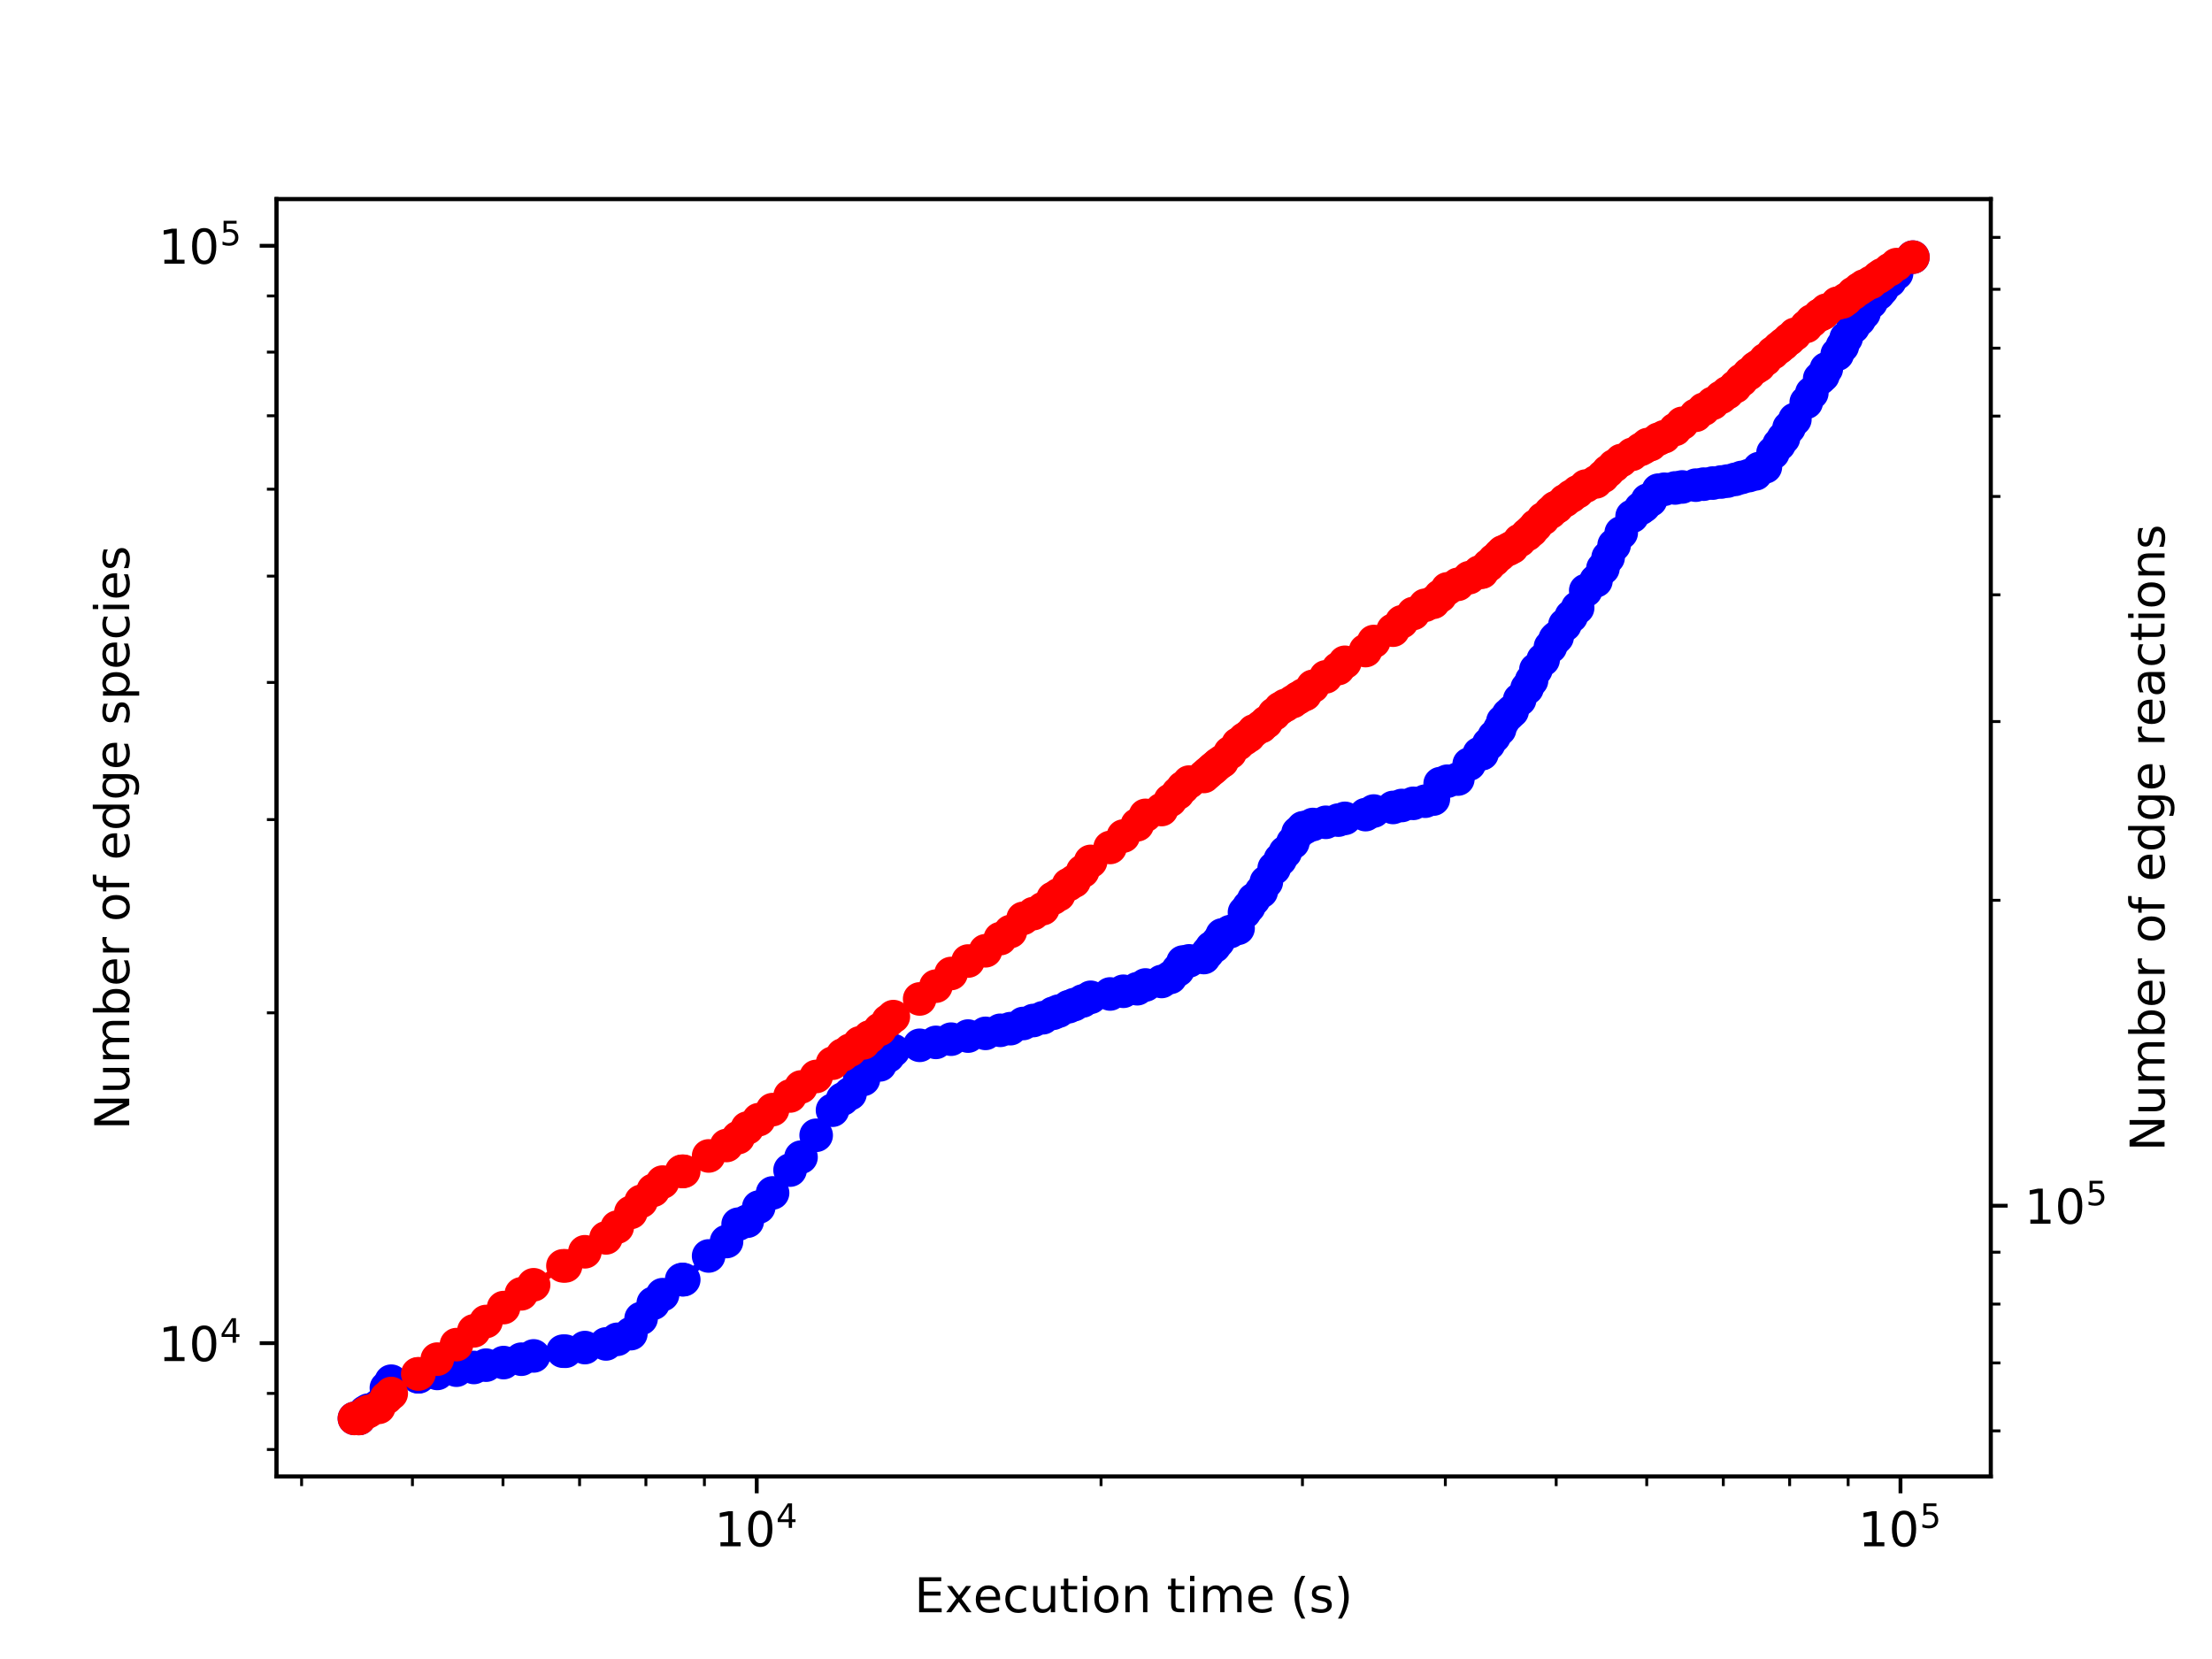 <?xml version="1.0" encoding="utf-8" standalone="no"?>
<!DOCTYPE svg PUBLIC "-//W3C//DTD SVG 1.1//EN"
  "http://www.w3.org/Graphics/SVG/1.1/DTD/svg11.dtd">
<!-- Created with matplotlib (http://matplotlib.org/) -->
<svg height="345.6pt" version="1.1" viewBox="0 0 460.8 345.6" width="460.8pt" xmlns="http://www.w3.org/2000/svg" xmlns:xlink="http://www.w3.org/1999/xlink">
 <defs>
  <style type="text/css">
*{stroke-linecap:butt;stroke-linejoin:round;}
  </style>
 </defs>
 <g id="figure_1">
  <g id="patch_1">
   <path d="M 0 345.6 
L 460.8 345.6 
L 460.8 0 
L 0 0 
z
" style="fill:#ffffff;"/>
  </g>
  <g id="axes_1">
   <g id="patch_2">
    <path d="M 57.6 307.584 
L 414.72 307.584 
L 414.72 41.472 
L 57.6 41.472 
z
" style="fill:#ffffff;"/>
   </g>
   <g id="matplotlib.axis_1">
    <g id="xtick_1">
     <g id="line2d_1">
      <defs>
       <path d="M 0 0 
L 0 3.5 
" id="mcab614f6e4" style="stroke:#000000;stroke-width:0.8;"/>
      </defs>
      <g>
       <use style="stroke:#000000;stroke-width:0.8;" x="157.643" xlink:href="#mcab614f6e4" y="307.584"/>
      </g>
     </g>
     <g id="text_1">
      <!-- $\mathdefault{10^{4}}$ -->
      <defs>
       <path d="M 12.406 8.297 
L 28.516 8.297 
L 28.516 63.922 
L 10.984 60.406 
L 10.984 69.391 
L 28.422 72.906 
L 38.281 72.906 
L 38.281 8.297 
L 54.391 8.297 
L 54.391 0 
L 12.406 0 
z
" id="DejaVuSans-31"/>
       <path d="M 31.781 66.406 
Q 24.172 66.406 20.328 58.906 
Q 16.5 51.422 16.5 36.375 
Q 16.5 21.391 20.328 13.891 
Q 24.172 6.391 31.781 6.391 
Q 39.453 6.391 43.281 13.891 
Q 47.125 21.391 47.125 36.375 
Q 47.125 51.422 43.281 58.906 
Q 39.453 66.406 31.781 66.406 
z
M 31.781 74.219 
Q 44.047 74.219 50.516 64.516 
Q 56.984 54.828 56.984 36.375 
Q 56.984 17.969 50.516 8.266 
Q 44.047 -1.422 31.781 -1.422 
Q 19.531 -1.422 13.062 8.266 
Q 6.594 17.969 6.594 36.375 
Q 6.594 54.828 13.062 64.516 
Q 19.531 74.219 31.781 74.219 
z
" id="DejaVuSans-30"/>
       <path d="M 37.797 64.312 
L 12.891 25.391 
L 37.797 25.391 
z
M 35.203 72.906 
L 47.609 72.906 
L 47.609 25.391 
L 58.016 25.391 
L 58.016 17.188 
L 47.609 17.188 
L 47.609 0 
L 37.797 0 
L 37.797 17.188 
L 4.891 17.188 
L 4.891 26.703 
z
" id="DejaVuSans-34"/>
      </defs>
      <g transform="translate(148.843 322.182)scale(0.1 -0.1)">
       <use transform="translate(0 0.684)" xlink:href="#DejaVuSans-31"/>
       <use transform="translate(63.623 0.684)" xlink:href="#DejaVuSans-30"/>
       <use transform="translate(128.203 38.966)scale(0.7)" xlink:href="#DejaVuSans-34"/>
      </g>
     </g>
    </g>
    <g id="xtick_2">
     <g id="line2d_2">
      <g>
       <use style="stroke:#000000;stroke-width:0.8;" x="395.906" xlink:href="#mcab614f6e4" y="307.584"/>
      </g>
     </g>
     <g id="text_2">
      <!-- $\mathdefault{10^{5}}$ -->
      <defs>
       <path d="M 10.797 72.906 
L 49.516 72.906 
L 49.516 64.594 
L 19.828 64.594 
L 19.828 46.734 
Q 21.969 47.469 24.109 47.828 
Q 26.266 48.188 28.422 48.188 
Q 40.625 48.188 47.75 41.5 
Q 54.891 34.812 54.891 23.391 
Q 54.891 11.625 47.562 5.094 
Q 40.234 -1.422 26.906 -1.422 
Q 22.312 -1.422 17.547 -0.641 
Q 12.797 0.141 7.719 1.703 
L 7.719 11.625 
Q 12.109 9.234 16.797 8.062 
Q 21.484 6.891 26.703 6.891 
Q 35.156 6.891 40.078 11.328 
Q 45.016 15.766 45.016 23.391 
Q 45.016 31 40.078 35.438 
Q 35.156 39.891 26.703 39.891 
Q 22.75 39.891 18.812 39.016 
Q 14.891 38.141 10.797 36.281 
z
" id="DejaVuSans-35"/>
      </defs>
      <g transform="translate(387.106 322.182)scale(0.1 -0.1)">
       <use transform="translate(0 0.684)" xlink:href="#DejaVuSans-31"/>
       <use transform="translate(63.623 0.684)" xlink:href="#DejaVuSans-30"/>
       <use transform="translate(128.203 38.966)scale(0.7)" xlink:href="#DejaVuSans-35"/>
      </g>
     </g>
    </g>
    <g id="xtick_3">
     <g id="line2d_3">
      <defs>
       <path d="M 0 0 
L 0 2 
" id="m77ae1ec0c6" style="stroke:#000000;stroke-width:0.6;"/>
      </defs>
      <g>
       <use style="stroke:#000000;stroke-width:0.6;" x="62.828" xlink:href="#m77ae1ec0c6" y="307.584"/>
      </g>
     </g>
    </g>
    <g id="xtick_4">
     <g id="line2d_4">
      <g>
       <use style="stroke:#000000;stroke-width:0.6;" x="85.918" xlink:href="#m77ae1ec0c6" y="307.584"/>
      </g>
     </g>
    </g>
    <g id="xtick_5">
     <g id="line2d_5">
      <g>
       <use style="stroke:#000000;stroke-width:0.6;" x="104.784" xlink:href="#m77ae1ec0c6" y="307.584"/>
      </g>
     </g>
    </g>
    <g id="xtick_6">
     <g id="line2d_6">
      <g>
       <use style="stroke:#000000;stroke-width:0.6;" x="120.735" xlink:href="#m77ae1ec0c6" y="307.584"/>
      </g>
     </g>
    </g>
    <g id="xtick_7">
     <g id="line2d_7">
      <g>
       <use style="stroke:#000000;stroke-width:0.6;" x="134.553" xlink:href="#m77ae1ec0c6" y="307.584"/>
      </g>
     </g>
    </g>
    <g id="xtick_8">
     <g id="line2d_8">
      <g>
       <use style="stroke:#000000;stroke-width:0.6;" x="146.74" xlink:href="#m77ae1ec0c6" y="307.584"/>
      </g>
     </g>
    </g>
    <g id="xtick_9">
     <g id="line2d_9">
      <g>
       <use style="stroke:#000000;stroke-width:0.6;" x="229.367" xlink:href="#m77ae1ec0c6" y="307.584"/>
      </g>
     </g>
    </g>
    <g id="xtick_10">
     <g id="line2d_10">
      <g>
       <use style="stroke:#000000;stroke-width:0.6;" x="271.323" xlink:href="#m77ae1ec0c6" y="307.584"/>
      </g>
     </g>
    </g>
    <g id="xtick_11">
     <g id="line2d_11">
      <g>
       <use style="stroke:#000000;stroke-width:0.6;" x="301.091" xlink:href="#m77ae1ec0c6" y="307.584"/>
      </g>
     </g>
    </g>
    <g id="xtick_12">
     <g id="line2d_12">
      <g>
       <use style="stroke:#000000;stroke-width:0.6;" x="324.182" xlink:href="#m77ae1ec0c6" y="307.584"/>
      </g>
     </g>
    </g>
    <g id="xtick_13">
     <g id="line2d_13">
      <g>
       <use style="stroke:#000000;stroke-width:0.6;" x="343.047" xlink:href="#m77ae1ec0c6" y="307.584"/>
      </g>
     </g>
    </g>
    <g id="xtick_14">
     <g id="line2d_14">
      <g>
       <use style="stroke:#000000;stroke-width:0.6;" x="358.998" xlink:href="#m77ae1ec0c6" y="307.584"/>
      </g>
     </g>
    </g>
    <g id="xtick_15">
     <g id="line2d_15">
      <g>
       <use style="stroke:#000000;stroke-width:0.6;" x="372.816" xlink:href="#m77ae1ec0c6" y="307.584"/>
      </g>
     </g>
    </g>
    <g id="xtick_16">
     <g id="line2d_16">
      <g>
       <use style="stroke:#000000;stroke-width:0.6;" x="385.004" xlink:href="#m77ae1ec0c6" y="307.584"/>
      </g>
     </g>
    </g>
    <g id="text_3">
     <!-- Execution time (s) -->
     <defs>
      <path d="M 9.812 72.906 
L 55.906 72.906 
L 55.906 64.594 
L 19.672 64.594 
L 19.672 43.016 
L 54.391 43.016 
L 54.391 34.719 
L 19.672 34.719 
L 19.672 8.297 
L 56.781 8.297 
L 56.781 0 
L 9.812 0 
z
" id="DejaVuSans-45"/>
      <path d="M 54.891 54.688 
L 35.109 28.078 
L 55.906 0 
L 45.312 0 
L 29.391 21.484 
L 13.484 0 
L 2.875 0 
L 24.125 28.609 
L 4.688 54.688 
L 15.281 54.688 
L 29.781 35.203 
L 44.281 54.688 
z
" id="DejaVuSans-78"/>
      <path d="M 56.203 29.594 
L 56.203 25.203 
L 14.891 25.203 
Q 15.484 15.922 20.484 11.062 
Q 25.484 6.203 34.422 6.203 
Q 39.594 6.203 44.453 7.469 
Q 49.312 8.734 54.109 11.281 
L 54.109 2.781 
Q 49.266 0.734 44.188 -0.344 
Q 39.109 -1.422 33.891 -1.422 
Q 20.797 -1.422 13.156 6.188 
Q 5.516 13.812 5.516 26.812 
Q 5.516 40.234 12.766 48.109 
Q 20.016 56 32.328 56 
Q 43.359 56 49.781 48.891 
Q 56.203 41.797 56.203 29.594 
z
M 47.219 32.234 
Q 47.125 39.594 43.094 43.984 
Q 39.062 48.391 32.422 48.391 
Q 24.906 48.391 20.391 44.141 
Q 15.875 39.891 15.188 32.172 
z
" id="DejaVuSans-65"/>
      <path d="M 48.781 52.594 
L 48.781 44.188 
Q 44.969 46.297 41.141 47.344 
Q 37.312 48.391 33.406 48.391 
Q 24.656 48.391 19.812 42.844 
Q 14.984 37.312 14.984 27.297 
Q 14.984 17.281 19.812 11.734 
Q 24.656 6.203 33.406 6.203 
Q 37.312 6.203 41.141 7.25 
Q 44.969 8.297 48.781 10.406 
L 48.781 2.094 
Q 45.016 0.344 40.984 -0.531 
Q 36.969 -1.422 32.422 -1.422 
Q 20.062 -1.422 12.781 6.344 
Q 5.516 14.109 5.516 27.297 
Q 5.516 40.672 12.859 48.328 
Q 20.219 56 33.016 56 
Q 37.156 56 41.109 55.141 
Q 45.062 54.297 48.781 52.594 
z
" id="DejaVuSans-63"/>
      <path d="M 8.5 21.578 
L 8.5 54.688 
L 17.484 54.688 
L 17.484 21.922 
Q 17.484 14.156 20.5 10.266 
Q 23.531 6.391 29.594 6.391 
Q 36.859 6.391 41.078 11.031 
Q 45.312 15.672 45.312 23.688 
L 45.312 54.688 
L 54.297 54.688 
L 54.297 0 
L 45.312 0 
L 45.312 8.406 
Q 42.047 3.422 37.719 1 
Q 33.406 -1.422 27.688 -1.422 
Q 18.266 -1.422 13.375 4.438 
Q 8.5 10.297 8.5 21.578 
z
M 31.109 56 
z
" id="DejaVuSans-75"/>
      <path d="M 18.312 70.219 
L 18.312 54.688 
L 36.812 54.688 
L 36.812 47.703 
L 18.312 47.703 
L 18.312 18.016 
Q 18.312 11.328 20.141 9.422 
Q 21.969 7.516 27.594 7.516 
L 36.812 7.516 
L 36.812 0 
L 27.594 0 
Q 17.188 0 13.234 3.875 
Q 9.281 7.766 9.281 18.016 
L 9.281 47.703 
L 2.688 47.703 
L 2.688 54.688 
L 9.281 54.688 
L 9.281 70.219 
z
" id="DejaVuSans-74"/>
      <path d="M 9.422 54.688 
L 18.406 54.688 
L 18.406 0 
L 9.422 0 
z
M 9.422 75.984 
L 18.406 75.984 
L 18.406 64.594 
L 9.422 64.594 
z
" id="DejaVuSans-69"/>
      <path d="M 30.609 48.391 
Q 23.391 48.391 19.188 42.75 
Q 14.984 37.109 14.984 27.297 
Q 14.984 17.484 19.156 11.844 
Q 23.344 6.203 30.609 6.203 
Q 37.797 6.203 41.984 11.859 
Q 46.188 17.531 46.188 27.297 
Q 46.188 37.016 41.984 42.703 
Q 37.797 48.391 30.609 48.391 
z
M 30.609 56 
Q 42.328 56 49.016 48.375 
Q 55.719 40.766 55.719 27.297 
Q 55.719 13.875 49.016 6.219 
Q 42.328 -1.422 30.609 -1.422 
Q 18.844 -1.422 12.172 6.219 
Q 5.516 13.875 5.516 27.297 
Q 5.516 40.766 12.172 48.375 
Q 18.844 56 30.609 56 
z
" id="DejaVuSans-6f"/>
      <path d="M 54.891 33.016 
L 54.891 0 
L 45.906 0 
L 45.906 32.719 
Q 45.906 40.484 42.875 44.328 
Q 39.844 48.188 33.797 48.188 
Q 26.516 48.188 22.312 43.547 
Q 18.109 38.922 18.109 30.906 
L 18.109 0 
L 9.078 0 
L 9.078 54.688 
L 18.109 54.688 
L 18.109 46.188 
Q 21.344 51.125 25.703 53.562 
Q 30.078 56 35.797 56 
Q 45.219 56 50.047 50.172 
Q 54.891 44.344 54.891 33.016 
z
" id="DejaVuSans-6e"/>
      <path id="DejaVuSans-20"/>
      <path d="M 52 44.188 
Q 55.375 50.25 60.062 53.125 
Q 64.75 56 71.094 56 
Q 79.641 56 84.281 50.016 
Q 88.922 44.047 88.922 33.016 
L 88.922 0 
L 79.891 0 
L 79.891 32.719 
Q 79.891 40.578 77.094 44.375 
Q 74.312 48.188 68.609 48.188 
Q 61.625 48.188 57.562 43.547 
Q 53.516 38.922 53.516 30.906 
L 53.516 0 
L 44.484 0 
L 44.484 32.719 
Q 44.484 40.625 41.703 44.406 
Q 38.922 48.188 33.109 48.188 
Q 26.219 48.188 22.156 43.531 
Q 18.109 38.875 18.109 30.906 
L 18.109 0 
L 9.078 0 
L 9.078 54.688 
L 18.109 54.688 
L 18.109 46.188 
Q 21.188 51.219 25.484 53.609 
Q 29.781 56 35.688 56 
Q 41.656 56 45.828 52.969 
Q 50 49.953 52 44.188 
z
" id="DejaVuSans-6d"/>
      <path d="M 31 75.875 
Q 24.469 64.656 21.281 53.656 
Q 18.109 42.672 18.109 31.391 
Q 18.109 20.125 21.312 9.062 
Q 24.516 -2 31 -13.188 
L 23.188 -13.188 
Q 15.875 -1.703 12.234 9.375 
Q 8.594 20.453 8.594 31.391 
Q 8.594 42.281 12.203 53.312 
Q 15.828 64.359 23.188 75.875 
z
" id="DejaVuSans-28"/>
      <path d="M 44.281 53.078 
L 44.281 44.578 
Q 40.484 46.531 36.375 47.5 
Q 32.281 48.484 27.875 48.484 
Q 21.188 48.484 17.844 46.438 
Q 14.5 44.391 14.5 40.281 
Q 14.5 37.156 16.891 35.375 
Q 19.281 33.594 26.516 31.984 
L 29.594 31.297 
Q 39.156 29.25 43.188 25.516 
Q 47.219 21.781 47.219 15.094 
Q 47.219 7.469 41.188 3.016 
Q 35.156 -1.422 24.609 -1.422 
Q 20.219 -1.422 15.453 -0.562 
Q 10.688 0.297 5.422 2 
L 5.422 11.281 
Q 10.406 8.688 15.234 7.391 
Q 20.062 6.109 24.812 6.109 
Q 31.156 6.109 34.562 8.281 
Q 37.984 10.453 37.984 14.406 
Q 37.984 18.062 35.516 20.016 
Q 33.062 21.969 24.703 23.781 
L 21.578 24.516 
Q 13.234 26.266 9.516 29.906 
Q 5.812 33.547 5.812 39.891 
Q 5.812 47.609 11.281 51.797 
Q 16.75 56 26.812 56 
Q 31.781 56 36.172 55.266 
Q 40.578 54.547 44.281 53.078 
z
" id="DejaVuSans-73"/>
      <path d="M 8.016 75.875 
L 15.828 75.875 
Q 23.141 64.359 26.781 53.312 
Q 30.422 42.281 30.422 31.391 
Q 30.422 20.453 26.781 9.375 
Q 23.141 -1.703 15.828 -13.188 
L 8.016 -13.188 
Q 14.5 -2 17.703 9.062 
Q 20.906 20.125 20.906 31.391 
Q 20.906 42.672 17.703 53.656 
Q 14.5 64.656 8.016 75.875 
z
" id="DejaVuSans-29"/>
     </defs>
     <g transform="translate(190.491 335.861)scale(0.1 -0.1)">
      <use xlink:href="#DejaVuSans-45"/>
      <use x="63.184" xlink:href="#DejaVuSans-78"/>
      <use x="122.316" xlink:href="#DejaVuSans-65"/>
      <use x="183.84" xlink:href="#DejaVuSans-63"/>
      <use x="238.82" xlink:href="#DejaVuSans-75"/>
      <use x="302.199" xlink:href="#DejaVuSans-74"/>
      <use x="341.408" xlink:href="#DejaVuSans-69"/>
      <use x="369.191" xlink:href="#DejaVuSans-6f"/>
      <use x="430.373" xlink:href="#DejaVuSans-6e"/>
      <use x="493.752" xlink:href="#DejaVuSans-20"/>
      <use x="525.539" xlink:href="#DejaVuSans-74"/>
      <use x="564.748" xlink:href="#DejaVuSans-69"/>
      <use x="592.531" xlink:href="#DejaVuSans-6d"/>
      <use x="689.943" xlink:href="#DejaVuSans-65"/>
      <use x="751.467" xlink:href="#DejaVuSans-20"/>
      <use x="783.254" xlink:href="#DejaVuSans-28"/>
      <use x="822.268" xlink:href="#DejaVuSans-73"/>
      <use x="874.367" xlink:href="#DejaVuSans-29"/>
     </g>
    </g>
   </g>
   <g id="matplotlib.axis_2">
    <g id="ytick_1">
     <g id="line2d_17">
      <defs>
       <path d="M 0 0 
L -3.5 0 
" id="m4a2074a173" style="stroke:#000000;stroke-width:0.8;"/>
      </defs>
      <g>
       <use style="stroke:#000000;stroke-width:0.8;" x="57.6" xlink:href="#m4a2074a173" y="279.807"/>
      </g>
     </g>
     <g id="text_4">
      <!-- $\mathdefault{10^{4}}$ -->
      <g transform="translate(33 283.606)scale(0.1 -0.1)">
       <use transform="translate(0 0.684)" xlink:href="#DejaVuSans-31"/>
       <use transform="translate(63.623 0.684)" xlink:href="#DejaVuSans-30"/>
       <use transform="translate(128.203 38.966)scale(0.7)" xlink:href="#DejaVuSans-34"/>
      </g>
     </g>
    </g>
    <g id="ytick_2">
     <g id="line2d_18">
      <g>
       <use style="stroke:#000000;stroke-width:0.8;" x="57.6" xlink:href="#m4a2074a173" y="51.199"/>
      </g>
     </g>
     <g id="text_5">
      <!-- $\mathdefault{10^{5}}$ -->
      <g transform="translate(33 54.998)scale(0.1 -0.1)">
       <use transform="translate(0 0.684)" xlink:href="#DejaVuSans-31"/>
       <use transform="translate(63.623 0.684)" xlink:href="#DejaVuSans-30"/>
       <use transform="translate(128.203 38.966)scale(0.7)" xlink:href="#DejaVuSans-35"/>
      </g>
     </g>
    </g>
    <g id="ytick_3">
     <g id="line2d_19">
      <defs>
       <path d="M 0 0 
L -2 0 
" id="m5d26b86305" style="stroke:#000000;stroke-width:0.6;"/>
      </defs>
      <g>
       <use style="stroke:#000000;stroke-width:0.6;" x="57.6" xlink:href="#m5d26b86305" y="301.962"/>
      </g>
     </g>
    </g>
    <g id="ytick_4">
     <g id="line2d_20">
      <g>
       <use style="stroke:#000000;stroke-width:0.6;" x="57.6" xlink:href="#m5d26b86305" y="290.268"/>
      </g>
     </g>
    </g>
    <g id="ytick_5">
     <g id="line2d_21">
      <g>
       <use style="stroke:#000000;stroke-width:0.6;" x="57.6" xlink:href="#m5d26b86305" y="210.989"/>
      </g>
     </g>
    </g>
    <g id="ytick_6">
     <g id="line2d_22">
      <g>
       <use style="stroke:#000000;stroke-width:0.6;" x="57.6" xlink:href="#m5d26b86305" y="170.733"/>
      </g>
     </g>
    </g>
    <g id="ytick_7">
     <g id="line2d_23">
      <g>
       <use style="stroke:#000000;stroke-width:0.6;" x="57.6" xlink:href="#m5d26b86305" y="142.171"/>
      </g>
     </g>
    </g>
    <g id="ytick_8">
     <g id="line2d_24">
      <g>
       <use style="stroke:#000000;stroke-width:0.6;" x="57.6" xlink:href="#m5d26b86305" y="120.017"/>
      </g>
     </g>
    </g>
    <g id="ytick_9">
     <g id="line2d_25">
      <g>
       <use style="stroke:#000000;stroke-width:0.6;" x="57.6" xlink:href="#m5d26b86305" y="101.915"/>
      </g>
     </g>
    </g>
    <g id="ytick_10">
     <g id="line2d_26">
      <g>
       <use style="stroke:#000000;stroke-width:0.6;" x="57.6" xlink:href="#m5d26b86305" y="86.611"/>
      </g>
     </g>
    </g>
    <g id="ytick_11">
     <g id="line2d_27">
      <g>
       <use style="stroke:#000000;stroke-width:0.6;" x="57.6" xlink:href="#m5d26b86305" y="73.353"/>
      </g>
     </g>
    </g>
    <g id="ytick_12">
     <g id="line2d_28">
      <g>
       <use style="stroke:#000000;stroke-width:0.6;" x="57.6" xlink:href="#m5d26b86305" y="61.659"/>
      </g>
     </g>
    </g>
    <g id="text_6">
     <!-- Number of edge species -->
     <defs>
      <path d="M 9.812 72.906 
L 23.094 72.906 
L 55.422 11.922 
L 55.422 72.906 
L 64.984 72.906 
L 64.984 0 
L 51.703 0 
L 19.391 60.984 
L 19.391 0 
L 9.812 0 
z
" id="DejaVuSans-4e"/>
      <path d="M 48.688 27.297 
Q 48.688 37.203 44.609 42.844 
Q 40.531 48.484 33.406 48.484 
Q 26.266 48.484 22.188 42.844 
Q 18.109 37.203 18.109 27.297 
Q 18.109 17.391 22.188 11.75 
Q 26.266 6.109 33.406 6.109 
Q 40.531 6.109 44.609 11.75 
Q 48.688 17.391 48.688 27.297 
z
M 18.109 46.391 
Q 20.953 51.266 25.266 53.625 
Q 29.594 56 35.594 56 
Q 45.562 56 51.781 48.094 
Q 58.016 40.188 58.016 27.297 
Q 58.016 14.406 51.781 6.484 
Q 45.562 -1.422 35.594 -1.422 
Q 29.594 -1.422 25.266 0.953 
Q 20.953 3.328 18.109 8.203 
L 18.109 0 
L 9.078 0 
L 9.078 75.984 
L 18.109 75.984 
z
" id="DejaVuSans-62"/>
      <path d="M 41.109 46.297 
Q 39.594 47.172 37.812 47.578 
Q 36.031 48 33.891 48 
Q 26.266 48 22.188 43.047 
Q 18.109 38.094 18.109 28.812 
L 18.109 0 
L 9.078 0 
L 9.078 54.688 
L 18.109 54.688 
L 18.109 46.188 
Q 20.953 51.172 25.484 53.578 
Q 30.031 56 36.531 56 
Q 37.453 56 38.578 55.875 
Q 39.703 55.766 41.062 55.516 
z
" id="DejaVuSans-72"/>
      <path d="M 37.109 75.984 
L 37.109 68.5 
L 28.516 68.5 
Q 23.688 68.5 21.797 66.547 
Q 19.922 64.594 19.922 59.516 
L 19.922 54.688 
L 34.719 54.688 
L 34.719 47.703 
L 19.922 47.703 
L 19.922 0 
L 10.891 0 
L 10.891 47.703 
L 2.297 47.703 
L 2.297 54.688 
L 10.891 54.688 
L 10.891 58.5 
Q 10.891 67.625 15.141 71.797 
Q 19.391 75.984 28.609 75.984 
z
" id="DejaVuSans-66"/>
      <path d="M 45.406 46.391 
L 45.406 75.984 
L 54.391 75.984 
L 54.391 0 
L 45.406 0 
L 45.406 8.203 
Q 42.578 3.328 38.25 0.953 
Q 33.938 -1.422 27.875 -1.422 
Q 17.969 -1.422 11.734 6.484 
Q 5.516 14.406 5.516 27.297 
Q 5.516 40.188 11.734 48.094 
Q 17.969 56 27.875 56 
Q 33.938 56 38.25 53.625 
Q 42.578 51.266 45.406 46.391 
z
M 14.797 27.297 
Q 14.797 17.391 18.875 11.75 
Q 22.953 6.109 30.078 6.109 
Q 37.203 6.109 41.297 11.75 
Q 45.406 17.391 45.406 27.297 
Q 45.406 37.203 41.297 42.844 
Q 37.203 48.484 30.078 48.484 
Q 22.953 48.484 18.875 42.844 
Q 14.797 37.203 14.797 27.297 
z
" id="DejaVuSans-64"/>
      <path d="M 45.406 27.984 
Q 45.406 37.75 41.375 43.109 
Q 37.359 48.484 30.078 48.484 
Q 22.859 48.484 18.828 43.109 
Q 14.797 37.75 14.797 27.984 
Q 14.797 18.266 18.828 12.891 
Q 22.859 7.516 30.078 7.516 
Q 37.359 7.516 41.375 12.891 
Q 45.406 18.266 45.406 27.984 
z
M 54.391 6.781 
Q 54.391 -7.172 48.188 -13.984 
Q 42 -20.797 29.203 -20.797 
Q 24.469 -20.797 20.266 -20.094 
Q 16.062 -19.391 12.109 -17.922 
L 12.109 -9.188 
Q 16.062 -11.328 19.922 -12.344 
Q 23.781 -13.375 27.781 -13.375 
Q 36.625 -13.375 41.016 -8.766 
Q 45.406 -4.156 45.406 5.172 
L 45.406 9.625 
Q 42.625 4.781 38.281 2.391 
Q 33.938 0 27.875 0 
Q 17.828 0 11.672 7.656 
Q 5.516 15.328 5.516 27.984 
Q 5.516 40.672 11.672 48.328 
Q 17.828 56 27.875 56 
Q 33.938 56 38.281 53.609 
Q 42.625 51.219 45.406 46.391 
L 45.406 54.688 
L 54.391 54.688 
z
" id="DejaVuSans-67"/>
      <path d="M 18.109 8.203 
L 18.109 -20.797 
L 9.078 -20.797 
L 9.078 54.688 
L 18.109 54.688 
L 18.109 46.391 
Q 20.953 51.266 25.266 53.625 
Q 29.594 56 35.594 56 
Q 45.562 56 51.781 48.094 
Q 58.016 40.188 58.016 27.297 
Q 58.016 14.406 51.781 6.484 
Q 45.562 -1.422 35.594 -1.422 
Q 29.594 -1.422 25.266 0.953 
Q 20.953 3.328 18.109 8.203 
z
M 48.688 27.297 
Q 48.688 37.203 44.609 42.844 
Q 40.531 48.484 33.406 48.484 
Q 26.266 48.484 22.188 42.844 
Q 18.109 37.203 18.109 27.297 
Q 18.109 17.391 22.188 11.75 
Q 26.266 6.109 33.406 6.109 
Q 40.531 6.109 44.609 11.75 
Q 48.688 17.391 48.688 27.297 
z
" id="DejaVuSans-70"/>
     </defs>
     <g transform="translate(26.92 235.377)rotate(-90)scale(0.1 -0.1)">
      <use xlink:href="#DejaVuSans-4e"/>
      <use x="74.805" xlink:href="#DejaVuSans-75"/>
      <use x="138.184" xlink:href="#DejaVuSans-6d"/>
      <use x="235.596" xlink:href="#DejaVuSans-62"/>
      <use x="299.072" xlink:href="#DejaVuSans-65"/>
      <use x="360.596" xlink:href="#DejaVuSans-72"/>
      <use x="401.709" xlink:href="#DejaVuSans-20"/>
      <use x="433.496" xlink:href="#DejaVuSans-6f"/>
      <use x="494.678" xlink:href="#DejaVuSans-66"/>
      <use x="529.883" xlink:href="#DejaVuSans-20"/>
      <use x="561.67" xlink:href="#DejaVuSans-65"/>
      <use x="623.193" xlink:href="#DejaVuSans-64"/>
      <use x="686.67" xlink:href="#DejaVuSans-67"/>
      <use x="750.146" xlink:href="#DejaVuSans-65"/>
      <use x="811.67" xlink:href="#DejaVuSans-20"/>
      <use x="843.457" xlink:href="#DejaVuSans-73"/>
      <use x="895.557" xlink:href="#DejaVuSans-70"/>
      <use x="959.033" xlink:href="#DejaVuSans-65"/>
      <use x="1020.557" xlink:href="#DejaVuSans-63"/>
      <use x="1075.537" xlink:href="#DejaVuSans-69"/>
      <use x="1103.32" xlink:href="#DejaVuSans-65"/>
      <use x="1164.844" xlink:href="#DejaVuSans-73"/>
     </g>
    </g>
   </g>
   <g id="line2d_29">
    <path clip-path="url(#p2139869cbd)" d="M 73.833 295.476 
L 74.816 295.488 
L 76.072 294.16 
L 76.74 293.759 
L 78.912 292.793 
L 80.495 289.127 
L 81.5 287.73 
L 108.602 283.149 
L 111.162 282.463 
L 126.242 279.966 
L 131.423 277.822 
L 133.556 274.661 
L 136.086 271.497 
L 138.027 269.706 
L 142.009 266.563 
L 142.436 266.581 
L 147.619 261.639 
L 151.351 258.634 
L 153.769 255.027 
L 155.672 254.402 
L 158.065 251.456 
L 160.942 248.508 
L 164.587 243.749 
L 166.866 241.058 
L 170.022 236.501 
L 173.428 231.275 
L 175.541 228.946 
L 177.078 227.84 
L 179.096 224.85 
L 179.869 224.855 
L 181.157 222.097 
L 183.299 221.831 
L 186.098 218.842 
L 201.665 215.836 
L 205.299 215.27 
L 210.483 214.29 
L 213.139 213.213 
L 217.261 212.017 
L 223.76 209.281 
L 227.206 207.756 
L 234.013 206.5 
L 236.911 205.97 
L 238.62 205.19 
L 241.977 204.458 
L 243.807 203.615 
L 245.38 202.083 
L 246.437 200.405 
L 247.712 200.168 
L 250.792 199.472 
L 252.407 197.403 
L 252.966 197.139 
L 253.762 196.147 
L 254.592 194.763 
L 257.913 193.381 
L 259.254 190.061 
L 261.182 187.364 
L 262.745 185.731 
L 263.8 183.734 
L 265.44 180.874 
L 267.741 177.558 
L 269.323 175.523 
L 270.421 173.454 
L 271.443 172.446 
L 271.873 172.405 
L 273.487 171.761 
L 278.786 170.843 
L 280.169 170.479 
L 284.469 169.699 
L 286.179 168.956 
L 296.887 166.906 
L 298.595 166.461 
L 300.012 163.246 
L 301.498 162.741 
L 303.696 162.293 
L 306.065 159.181 
L 308.159 157.001 
L 308.737 157.007 
L 311.247 153.438 
L 312.398 151.92 
L 313.076 150.28 
L 314.204 148.892 
L 315.015 148.135 
L 319.052 141.758 
L 319.957 139.495 
L 321.467 137.436 
L 323.958 133.134 
L 324.377 132.724 
L 325.995 130.176 
L 328.65 126.622 
L 330.34 123.014 
L 332.464 120.997 
L 333.919 118.408 
L 336.253 113.56 
L 337.729 111.001 
L 339.996 107.555 
L 342.482 105.391 
L 343.218 104.188 
L 343.85 104.192 
L 345.469 102.114 
L 350.428 101.443 
L 359.858 100.219 
L 362.799 99.461 
L 365.717 98.714 
L 366.461 97.604 
L 367.765 97.256 
L 369.346 94.354 
L 371.53 91.282 
L 372.702 89.1 
L 376.276 83.814 
L 377.434 81.872 
L 379.077 78.867 
L 379.75 78.237 
L 380.455 76.829 
L 382.733 73.796 
L 383.801 72.121 
L 384.586 70.413 
L 386.07 68.115 
L 388.295 65.254 
L 389.776 62.964 
L 393.689 58.53 
L 395.096 56.942 
L 398.487 53.568 
L 398.487 53.568 
" style="fill:none;stroke:#0000ff;stroke-linecap:square;stroke-width:1.5;"/>
    <defs>
     <path d="M 0 3 
C 0.796 3 1.559 2.684 2.121 2.121 
C 2.684 1.559 3 0.796 3 0 
C 3 -0.796 2.684 -1.559 2.121 -2.121 
C 1.559 -2.684 0.796 -3 0 -3 
C -0.796 -3 -1.559 -2.684 -2.121 -2.121 
C -2.684 -1.559 -3 -0.796 -3 0 
C -3 0.796 -2.684 1.559 -2.121 2.121 
C -1.559 2.684 -0.796 3 0 3 
z
" id="ma1733fe574" style="stroke:#0000ff;"/>
    </defs>
    <g clip-path="url(#p2139869cbd)">
     <use style="fill:#0000ff;stroke:#0000ff;" x="73.833" xlink:href="#ma1733fe574" y="295.476"/>
     <use style="fill:#0000ff;stroke:#0000ff;" x="74.604" xlink:href="#ma1733fe574" y="295.476"/>
     <use style="fill:#0000ff;stroke:#0000ff;" x="74.816" xlink:href="#ma1733fe574" y="295.488"/>
     <use style="fill:#0000ff;stroke:#0000ff;" x="76.072" xlink:href="#ma1733fe574" y="294.16"/>
     <use style="fill:#0000ff;stroke:#0000ff;" x="76.74" xlink:href="#ma1733fe574" y="293.759"/>
     <use style="fill:#0000ff;stroke:#0000ff;" x="78.912" xlink:href="#ma1733fe574" y="292.793"/>
     <use style="fill:#0000ff;stroke:#0000ff;" x="80.495" xlink:href="#ma1733fe574" y="289.127"/>
     <use style="fill:#0000ff;stroke:#0000ff;" x="81.5" xlink:href="#ma1733fe574" y="287.73"/>
     <use style="fill:#0000ff;stroke:#0000ff;" x="87.03" xlink:href="#ma1733fe574" y="286.799"/>
     <use style="fill:#0000ff;stroke:#0000ff;" x="87.271" xlink:href="#ma1733fe574" y="286.81"/>
     <use style="fill:#0000ff;stroke:#0000ff;" x="91.095" xlink:href="#ma1733fe574" y="286.109"/>
     <use style="fill:#0000ff;stroke:#0000ff;" x="95.089" xlink:href="#ma1733fe574" y="285.434"/>
     <use style="fill:#0000ff;stroke:#0000ff;" x="98.714" xlink:href="#ma1733fe574" y="284.868"/>
     <use style="fill:#0000ff;stroke:#0000ff;" x="101.247" xlink:href="#ma1733fe574" y="284.389"/>
     <use style="fill:#0000ff;stroke:#0000ff;" x="104.904" xlink:href="#ma1733fe574" y="283.85"/>
     <use style="fill:#0000ff;stroke:#0000ff;" x="108.602" xlink:href="#ma1733fe574" y="283.149"/>
     <use style="fill:#0000ff;stroke:#0000ff;" x="111.162" xlink:href="#ma1733fe574" y="282.463"/>
     <use style="fill:#0000ff;stroke:#0000ff;" x="117.27" xlink:href="#ma1733fe574" y="281.479"/>
     <use style="fill:#0000ff;stroke:#0000ff;" x="117.821" xlink:href="#ma1733fe574" y="281.489"/>
     <use style="fill:#0000ff;stroke:#0000ff;" x="121.847" xlink:href="#ma1733fe574" y="280.725"/>
     <use style="fill:#0000ff;stroke:#0000ff;" x="126.242" xlink:href="#ma1733fe574" y="279.966"/>
     <use style="fill:#0000ff;stroke:#0000ff;" x="128.582" xlink:href="#ma1733fe574" y="279.006"/>
     <use style="fill:#0000ff;stroke:#0000ff;" x="131.423" xlink:href="#ma1733fe574" y="277.822"/>
     <use style="fill:#0000ff;stroke:#0000ff;" x="133.556" xlink:href="#ma1733fe574" y="274.661"/>
     <use style="fill:#0000ff;stroke:#0000ff;" x="136.086" xlink:href="#ma1733fe574" y="271.497"/>
     <use style="fill:#0000ff;stroke:#0000ff;" x="138.027" xlink:href="#ma1733fe574" y="269.706"/>
     <use style="fill:#0000ff;stroke:#0000ff;" x="142.009" xlink:href="#ma1733fe574" y="266.563"/>
     <use style="fill:#0000ff;stroke:#0000ff;" x="142.226" xlink:href="#ma1733fe574" y="266.572"/>
     <use style="fill:#0000ff;stroke:#0000ff;" x="142.436" xlink:href="#ma1733fe574" y="266.581"/>
     <use style="fill:#0000ff;stroke:#0000ff;" x="147.619" xlink:href="#ma1733fe574" y="261.639"/>
     <use style="fill:#0000ff;stroke:#0000ff;" x="151.351" xlink:href="#ma1733fe574" y="258.634"/>
     <use style="fill:#0000ff;stroke:#0000ff;" x="153.769" xlink:href="#ma1733fe574" y="255.027"/>
     <use style="fill:#0000ff;stroke:#0000ff;" x="155.672" xlink:href="#ma1733fe574" y="254.402"/>
     <use style="fill:#0000ff;stroke:#0000ff;" x="158.065" xlink:href="#ma1733fe574" y="251.456"/>
     <use style="fill:#0000ff;stroke:#0000ff;" x="160.942" xlink:href="#ma1733fe574" y="248.508"/>
     <use style="fill:#0000ff;stroke:#0000ff;" x="164.587" xlink:href="#ma1733fe574" y="243.749"/>
     <use style="fill:#0000ff;stroke:#0000ff;" x="166.866" xlink:href="#ma1733fe574" y="241.058"/>
     <use style="fill:#0000ff;stroke:#0000ff;" x="170.022" xlink:href="#ma1733fe574" y="236.501"/>
     <use style="fill:#0000ff;stroke:#0000ff;" x="173.428" xlink:href="#ma1733fe574" y="231.275"/>
     <use style="fill:#0000ff;stroke:#0000ff;" x="175.541" xlink:href="#ma1733fe574" y="228.946"/>
     <use style="fill:#0000ff;stroke:#0000ff;" x="177.078" xlink:href="#ma1733fe574" y="227.84"/>
     <use style="fill:#0000ff;stroke:#0000ff;" x="179.096" xlink:href="#ma1733fe574" y="224.85"/>
     <use style="fill:#0000ff;stroke:#0000ff;" x="179.869" xlink:href="#ma1733fe574" y="224.855"/>
     <use style="fill:#0000ff;stroke:#0000ff;" x="181.157" xlink:href="#ma1733fe574" y="222.097"/>
     <use style="fill:#0000ff;stroke:#0000ff;" x="183.299" xlink:href="#ma1733fe574" y="221.831"/>
     <use style="fill:#0000ff;stroke:#0000ff;" x="185" xlink:href="#ma1733fe574" y="220.026"/>
     <use style="fill:#0000ff;stroke:#0000ff;" x="186.098" xlink:href="#ma1733fe574" y="218.842"/>
     <use style="fill:#0000ff;stroke:#0000ff;" x="191.585" xlink:href="#ma1733fe574" y="217.757"/>
     <use style="fill:#0000ff;stroke:#0000ff;" x="194.964" xlink:href="#ma1733fe574" y="217.148"/>
     <use style="fill:#0000ff;stroke:#0000ff;" x="198.128" xlink:href="#ma1733fe574" y="216.48"/>
     <use style="fill:#0000ff;stroke:#0000ff;" x="201.665" xlink:href="#ma1733fe574" y="215.836"/>
     <use style="fill:#0000ff;stroke:#0000ff;" x="205.299" xlink:href="#ma1733fe574" y="215.27"/>
     <use style="fill:#0000ff;stroke:#0000ff;" x="208.375" xlink:href="#ma1733fe574" y="214.634"/>
     <use style="fill:#0000ff;stroke:#0000ff;" x="210.483" xlink:href="#ma1733fe574" y="214.29"/>
     <use style="fill:#0000ff;stroke:#0000ff;" x="213.139" xlink:href="#ma1733fe574" y="213.213"/>
     <use style="fill:#0000ff;stroke:#0000ff;" x="215.259" xlink:href="#ma1733fe574" y="212.591"/>
     <use style="fill:#0000ff;stroke:#0000ff;" x="217.261" xlink:href="#ma1733fe574" y="212.017"/>
     <use style="fill:#0000ff;stroke:#0000ff;" x="219.374" xlink:href="#ma1733fe574" y="211.088"/>
     <use style="fill:#0000ff;stroke:#0000ff;" x="220.536" xlink:href="#ma1733fe574" y="210.637"/>
     <use style="fill:#0000ff;stroke:#0000ff;" x="222.6" xlink:href="#ma1733fe574" y="209.721"/>
     <use style="fill:#0000ff;stroke:#0000ff;" x="223.76" xlink:href="#ma1733fe574" y="209.281"/>
     <use style="fill:#0000ff;stroke:#0000ff;" x="225.545" xlink:href="#ma1733fe574" y="208.518"/>
     <use style="fill:#0000ff;stroke:#0000ff;" x="227.206" xlink:href="#ma1733fe574" y="207.756"/>
     <use style="fill:#0000ff;stroke:#0000ff;" x="231.257" xlink:href="#ma1733fe574" y="207.062"/>
     <use style="fill:#0000ff;stroke:#0000ff;" x="234.013" xlink:href="#ma1733fe574" y="206.5"/>
     <use style="fill:#0000ff;stroke:#0000ff;" x="236.911" xlink:href="#ma1733fe574" y="205.97"/>
     <use style="fill:#0000ff;stroke:#0000ff;" x="238.62" xlink:href="#ma1733fe574" y="205.19"/>
     <use style="fill:#0000ff;stroke:#0000ff;" x="241.977" xlink:href="#ma1733fe574" y="204.458"/>
     <use style="fill:#0000ff;stroke:#0000ff;" x="243.807" xlink:href="#ma1733fe574" y="203.615"/>
     <use style="fill:#0000ff;stroke:#0000ff;" x="245.38" xlink:href="#ma1733fe574" y="202.083"/>
     <use style="fill:#0000ff;stroke:#0000ff;" x="246.437" xlink:href="#ma1733fe574" y="200.405"/>
     <use style="fill:#0000ff;stroke:#0000ff;" x="247.712" xlink:href="#ma1733fe574" y="200.168"/>
     <use style="fill:#0000ff;stroke:#0000ff;" x="250.792" xlink:href="#ma1733fe574" y="199.472"/>
     <use style="fill:#0000ff;stroke:#0000ff;" x="251.587" xlink:href="#ma1733fe574" y="198.465"/>
     <use style="fill:#0000ff;stroke:#0000ff;" x="252.407" xlink:href="#ma1733fe574" y="197.403"/>
     <use style="fill:#0000ff;stroke:#0000ff;" x="252.966" xlink:href="#ma1733fe574" y="197.139"/>
     <use style="fill:#0000ff;stroke:#0000ff;" x="253.762" xlink:href="#ma1733fe574" y="196.147"/>
     <use style="fill:#0000ff;stroke:#0000ff;" x="254.592" xlink:href="#ma1733fe574" y="194.763"/>
     <use style="fill:#0000ff;stroke:#0000ff;" x="256.26" xlink:href="#ma1733fe574" y="194.074"/>
     <use style="fill:#0000ff;stroke:#0000ff;" x="257.913" xlink:href="#ma1733fe574" y="193.381"/>
     <use style="fill:#0000ff;stroke:#0000ff;" x="259.254" xlink:href="#ma1733fe574" y="190.061"/>
     <use style="fill:#0000ff;stroke:#0000ff;" x="260.152" xlink:href="#ma1733fe574" y="188.89"/>
     <use style="fill:#0000ff;stroke:#0000ff;" x="261.182" xlink:href="#ma1733fe574" y="187.364"/>
     <use style="fill:#0000ff;stroke:#0000ff;" x="262.745" xlink:href="#ma1733fe574" y="185.731"/>
     <use style="fill:#0000ff;stroke:#0000ff;" x="263.8" xlink:href="#ma1733fe574" y="183.734"/>
     <use style="fill:#0000ff;stroke:#0000ff;" x="265.44" xlink:href="#ma1733fe574" y="180.874"/>
     <use style="fill:#0000ff;stroke:#0000ff;" x="266.707" xlink:href="#ma1733fe574" y="179.04"/>
     <use style="fill:#0000ff;stroke:#0000ff;" x="267.741" xlink:href="#ma1733fe574" y="177.558"/>
     <use style="fill:#0000ff;stroke:#0000ff;" x="269.323" xlink:href="#ma1733fe574" y="175.523"/>
     <use style="fill:#0000ff;stroke:#0000ff;" x="270.421" xlink:href="#ma1733fe574" y="173.454"/>
     <use style="fill:#0000ff;stroke:#0000ff;" x="271.443" xlink:href="#ma1733fe574" y="172.446"/>
     <use style="fill:#0000ff;stroke:#0000ff;" x="271.873" xlink:href="#ma1733fe574" y="172.405"/>
     <use style="fill:#0000ff;stroke:#0000ff;" x="273.487" xlink:href="#ma1733fe574" y="171.761"/>
     <use style="fill:#0000ff;stroke:#0000ff;" x="276.189" xlink:href="#ma1733fe574" y="171.301"/>
     <use style="fill:#0000ff;stroke:#0000ff;" x="278.786" xlink:href="#ma1733fe574" y="170.843"/>
     <use style="fill:#0000ff;stroke:#0000ff;" x="280.169" xlink:href="#ma1733fe574" y="170.479"/>
     <use style="fill:#0000ff;stroke:#0000ff;" x="284.469" xlink:href="#ma1733fe574" y="169.699"/>
     <use style="fill:#0000ff;stroke:#0000ff;" x="286.179" xlink:href="#ma1733fe574" y="168.956"/>
     <use style="fill:#0000ff;stroke:#0000ff;" x="290.195" xlink:href="#ma1733fe574" y="168.207"/>
     <use style="fill:#0000ff;stroke:#0000ff;" x="292.014" xlink:href="#ma1733fe574" y="167.799"/>
     <use style="fill:#0000ff;stroke:#0000ff;" x="294.418" xlink:href="#ma1733fe574" y="167.35"/>
     <use style="fill:#0000ff;stroke:#0000ff;" x="296.887" xlink:href="#ma1733fe574" y="166.906"/>
     <use style="fill:#0000ff;stroke:#0000ff;" x="298.595" xlink:href="#ma1733fe574" y="166.461"/>
     <use style="fill:#0000ff;stroke:#0000ff;" x="300.012" xlink:href="#ma1733fe574" y="163.246"/>
     <use style="fill:#0000ff;stroke:#0000ff;" x="301.498" xlink:href="#ma1733fe574" y="162.741"/>
     <use style="fill:#0000ff;stroke:#0000ff;" x="303.696" xlink:href="#ma1733fe574" y="162.293"/>
     <use style="fill:#0000ff;stroke:#0000ff;" x="306.065" xlink:href="#ma1733fe574" y="159.181"/>
     <use style="fill:#0000ff;stroke:#0000ff;" x="308.159" xlink:href="#ma1733fe574" y="157.001"/>
     <use style="fill:#0000ff;stroke:#0000ff;" x="308.536" xlink:href="#ma1733fe574" y="157.004"/>
     <use style="fill:#0000ff;stroke:#0000ff;" x="308.737" xlink:href="#ma1733fe574" y="157.007"/>
     <use style="fill:#0000ff;stroke:#0000ff;" x="310.118" xlink:href="#ma1733fe574" y="154.962"/>
     <use style="fill:#0000ff;stroke:#0000ff;" x="311.247" xlink:href="#ma1733fe574" y="153.438"/>
     <use style="fill:#0000ff;stroke:#0000ff;" x="312.398" xlink:href="#ma1733fe574" y="151.92"/>
     <use style="fill:#0000ff;stroke:#0000ff;" x="313.076" xlink:href="#ma1733fe574" y="150.28"/>
     <use style="fill:#0000ff;stroke:#0000ff;" x="314.204" xlink:href="#ma1733fe574" y="148.892"/>
     <use style="fill:#0000ff;stroke:#0000ff;" x="315.015" xlink:href="#ma1733fe574" y="148.135"/>
     <use style="fill:#0000ff;stroke:#0000ff;" x="316.579" xlink:href="#ma1733fe574" y="145.737"/>
     <use style="fill:#0000ff;stroke:#0000ff;" x="318.116" xlink:href="#ma1733fe574" y="143.37"/>
     <use style="fill:#0000ff;stroke:#0000ff;" x="319.052" xlink:href="#ma1733fe574" y="141.758"/>
     <use style="fill:#0000ff;stroke:#0000ff;" x="319.957" xlink:href="#ma1733fe574" y="139.495"/>
     <use style="fill:#0000ff;stroke:#0000ff;" x="321.467" xlink:href="#ma1733fe574" y="137.436"/>
     <use style="fill:#0000ff;stroke:#0000ff;" x="322.99" xlink:href="#ma1733fe574" y="134.744"/>
     <use style="fill:#0000ff;stroke:#0000ff;" x="323.958" xlink:href="#ma1733fe574" y="133.134"/>
     <use style="fill:#0000ff;stroke:#0000ff;" x="324.377" xlink:href="#ma1733fe574" y="132.724"/>
     <use style="fill:#0000ff;stroke:#0000ff;" x="325.995" xlink:href="#ma1733fe574" y="130.176"/>
     <use style="fill:#0000ff;stroke:#0000ff;" x="327.317" xlink:href="#ma1733fe574" y="128.395"/>
     <use style="fill:#0000ff;stroke:#0000ff;" x="328.65" xlink:href="#ma1733fe574" y="126.622"/>
     <use style="fill:#0000ff;stroke:#0000ff;" x="330.34" xlink:href="#ma1733fe574" y="123.014"/>
     <use style="fill:#0000ff;stroke:#0000ff;" x="332.464" xlink:href="#ma1733fe574" y="120.997"/>
     <use style="fill:#0000ff;stroke:#0000ff;" x="333.919" xlink:href="#ma1733fe574" y="118.408"/>
     <use style="fill:#0000ff;stroke:#0000ff;" x="335.001" xlink:href="#ma1733fe574" y="116.134"/>
     <use style="fill:#0000ff;stroke:#0000ff;" x="336.253" xlink:href="#ma1733fe574" y="113.56"/>
     <use style="fill:#0000ff;stroke:#0000ff;" x="337.729" xlink:href="#ma1733fe574" y="111.001"/>
     <use style="fill:#0000ff;stroke:#0000ff;" x="339.996" xlink:href="#ma1733fe574" y="107.555"/>
     <use style="fill:#0000ff;stroke:#0000ff;" x="341.769" xlink:href="#ma1733fe574" y="105.915"/>
     <use style="fill:#0000ff;stroke:#0000ff;" x="342.482" xlink:href="#ma1733fe574" y="105.391"/>
     <use style="fill:#0000ff;stroke:#0000ff;" x="343.218" xlink:href="#ma1733fe574" y="104.188"/>
     <use style="fill:#0000ff;stroke:#0000ff;" x="343.582" xlink:href="#ma1733fe574" y="104.19"/>
     <use style="fill:#0000ff;stroke:#0000ff;" x="343.85" xlink:href="#ma1733fe574" y="104.192"/>
     <use style="fill:#0000ff;stroke:#0000ff;" x="345.469" xlink:href="#ma1733fe574" y="102.114"/>
     <use style="fill:#0000ff;stroke:#0000ff;" x="346.701" xlink:href="#ma1733fe574" y="101.922"/>
     <use style="fill:#0000ff;stroke:#0000ff;" x="348.963" xlink:href="#ma1733fe574" y="101.649"/>
     <use style="fill:#0000ff;stroke:#0000ff;" x="350.428" xlink:href="#ma1733fe574" y="101.443"/>
     <use style="fill:#0000ff;stroke:#0000ff;" x="353.26" xlink:href="#ma1733fe574" y="101.067"/>
     <use style="fill:#0000ff;stroke:#0000ff;" x="354.898" xlink:href="#ma1733fe574" y="100.86"/>
     <use style="fill:#0000ff;stroke:#0000ff;" x="356.792" xlink:href="#ma1733fe574" y="100.635"/>
     <use style="fill:#0000ff;stroke:#0000ff;" x="358.53" xlink:href="#ma1733fe574" y="100.413"/>
     <use style="fill:#0000ff;stroke:#0000ff;" x="359.858" xlink:href="#ma1733fe574" y="100.219"/>
     <use style="fill:#0000ff;stroke:#0000ff;" x="361.46" xlink:href="#ma1733fe574" y="99.858"/>
     <use style="fill:#0000ff;stroke:#0000ff;" x="362.799" xlink:href="#ma1733fe574" y="99.461"/>
     <use style="fill:#0000ff;stroke:#0000ff;" x="364.309" xlink:href="#ma1733fe574" y="99.077"/>
     <use style="fill:#0000ff;stroke:#0000ff;" x="365.717" xlink:href="#ma1733fe574" y="98.714"/>
     <use style="fill:#0000ff;stroke:#0000ff;" x="366.461" xlink:href="#ma1733fe574" y="97.604"/>
     <use style="fill:#0000ff;stroke:#0000ff;" x="367.765" xlink:href="#ma1733fe574" y="97.256"/>
     <use style="fill:#0000ff;stroke:#0000ff;" x="369.346" xlink:href="#ma1733fe574" y="94.354"/>
     <use style="fill:#0000ff;stroke:#0000ff;" x="370.605" xlink:href="#ma1733fe574" y="92.594"/>
     <use style="fill:#0000ff;stroke:#0000ff;" x="371.53" xlink:href="#ma1733fe574" y="91.282"/>
     <use style="fill:#0000ff;stroke:#0000ff;" x="372.702" xlink:href="#ma1733fe574" y="89.1"/>
     <use style="fill:#0000ff;stroke:#0000ff;" x="373.906" xlink:href="#ma1733fe574" y="87.367"/>
     <use style="fill:#0000ff;stroke:#0000ff;" x="376.276" xlink:href="#ma1733fe574" y="83.814"/>
     <use style="fill:#0000ff;stroke:#0000ff;" x="377.434" xlink:href="#ma1733fe574" y="81.872"/>
     <use style="fill:#0000ff;stroke:#0000ff;" x="379.077" xlink:href="#ma1733fe574" y="78.867"/>
     <use style="fill:#0000ff;stroke:#0000ff;" x="379.75" xlink:href="#ma1733fe574" y="78.237"/>
     <use style="fill:#0000ff;stroke:#0000ff;" x="380.455" xlink:href="#ma1733fe574" y="76.829"/>
     <use style="fill:#0000ff;stroke:#0000ff;" x="382.733" xlink:href="#ma1733fe574" y="73.796"/>
     <use style="fill:#0000ff;stroke:#0000ff;" x="383.801" xlink:href="#ma1733fe574" y="72.121"/>
     <use style="fill:#0000ff;stroke:#0000ff;" x="384.586" xlink:href="#ma1733fe574" y="70.413"/>
     <use style="fill:#0000ff;stroke:#0000ff;" x="386.07" xlink:href="#ma1733fe574" y="68.115"/>
     <use style="fill:#0000ff;stroke:#0000ff;" x="387.32" xlink:href="#ma1733fe574" y="66.572"/>
     <use style="fill:#0000ff;stroke:#0000ff;" x="388.295" xlink:href="#ma1733fe574" y="65.254"/>
     <use style="fill:#0000ff;stroke:#0000ff;" x="389.776" xlink:href="#ma1733fe574" y="62.964"/>
     <use style="fill:#0000ff;stroke:#0000ff;" x="391.299" xlink:href="#ma1733fe574" y="61.182"/>
     <use style="fill:#0000ff;stroke:#0000ff;" x="392.066" xlink:href="#ma1733fe574" y="60.286"/>
     <use style="fill:#0000ff;stroke:#0000ff;" x="393.689" xlink:href="#ma1733fe574" y="58.53"/>
     <use style="fill:#0000ff;stroke:#0000ff;" x="395.096" xlink:href="#ma1733fe574" y="56.942"/>
     <use style="fill:#0000ff;stroke:#0000ff;" x="398.487" xlink:href="#ma1733fe574" y="53.568"/>
    </g>
   </g>
   <g id="patch_3">
    <path d="M 57.6 307.584 
L 57.6 41.472 
" style="fill:none;stroke:#000000;stroke-linecap:square;stroke-linejoin:miter;stroke-width:0.8;"/>
   </g>
   <g id="patch_4">
    <path d="M 414.72 307.584 
L 414.72 41.472 
" style="fill:none;stroke:#000000;stroke-linecap:square;stroke-linejoin:miter;stroke-width:0.8;"/>
   </g>
   <g id="patch_5">
    <path d="M 57.6 307.584 
L 414.72 307.584 
" style="fill:none;stroke:#000000;stroke-linecap:square;stroke-linejoin:miter;stroke-width:0.8;"/>
   </g>
   <g id="patch_6">
    <path d="M 57.6 41.472 
L 414.72 41.472 
" style="fill:none;stroke:#000000;stroke-linecap:square;stroke-linejoin:miter;stroke-width:0.8;"/>
   </g>
  </g>
  <g id="axes_2">
   <g id="matplotlib.axis_3">
    <g id="ytick_13">
     <g id="line2d_30">
      <defs>
       <path d="M 0 0 
L 3.5 0 
" id="md7a273deaf" style="stroke:#000000;stroke-width:0.8;"/>
      </defs>
      <g>
       <use style="stroke:#000000;stroke-width:0.8;" x="414.72" xlink:href="#md7a273deaf" y="251.178"/>
      </g>
     </g>
     <g id="text_7">
      <!-- $\mathdefault{10^{5}}$ -->
      <g transform="translate(421.72 254.978)scale(0.1 -0.1)">
       <use transform="translate(0 0.684)" xlink:href="#DejaVuSans-31"/>
       <use transform="translate(63.623 0.684)" xlink:href="#DejaVuSans-30"/>
       <use transform="translate(128.203 38.966)scale(0.7)" xlink:href="#DejaVuSans-35"/>
      </g>
     </g>
    </g>
    <g id="ytick_14">
     <g id="line2d_31">
      <defs>
       <path d="M 0 0 
L 2 0 
" id="m1953fa39ff" style="stroke:#000000;stroke-width:0.6;"/>
      </defs>
      <g>
       <use style="stroke:#000000;stroke-width:0.6;" x="414.72" xlink:href="#m1953fa39ff" y="298.077"/>
      </g>
     </g>
    </g>
    <g id="ytick_15">
     <g id="line2d_32">
      <g>
       <use style="stroke:#000000;stroke-width:0.6;" x="414.72" xlink:href="#m1953fa39ff" y="283.924"/>
      </g>
     </g>
    </g>
    <g id="ytick_16">
     <g id="line2d_33">
      <g>
       <use style="stroke:#000000;stroke-width:0.6;" x="414.72" xlink:href="#m1953fa39ff" y="271.665"/>
      </g>
     </g>
    </g>
    <g id="ytick_17">
     <g id="line2d_34">
      <g>
       <use style="stroke:#000000;stroke-width:0.6;" x="414.72" xlink:href="#m1953fa39ff" y="260.852"/>
      </g>
     </g>
    </g>
    <g id="ytick_18">
     <g id="line2d_35">
      <g>
       <use style="stroke:#000000;stroke-width:0.6;" x="414.72" xlink:href="#m1953fa39ff" y="187.541"/>
      </g>
     </g>
    </g>
    <g id="ytick_19">
     <g id="line2d_36">
      <g>
       <use style="stroke:#000000;stroke-width:0.6;" x="414.72" xlink:href="#m1953fa39ff" y="150.316"/>
      </g>
     </g>
    </g>
    <g id="ytick_20">
     <g id="line2d_37">
      <g>
       <use style="stroke:#000000;stroke-width:0.6;" x="414.72" xlink:href="#m1953fa39ff" y="123.904"/>
      </g>
     </g>
    </g>
    <g id="ytick_21">
     <g id="line2d_38">
      <g>
       <use style="stroke:#000000;stroke-width:0.6;" x="414.72" xlink:href="#m1953fa39ff" y="103.418"/>
      </g>
     </g>
    </g>
    <g id="ytick_22">
     <g id="line2d_39">
      <g>
       <use style="stroke:#000000;stroke-width:0.6;" x="414.72" xlink:href="#m1953fa39ff" y="86.679"/>
      </g>
     </g>
    </g>
    <g id="ytick_23">
     <g id="line2d_40">
      <g>
       <use style="stroke:#000000;stroke-width:0.6;" x="414.72" xlink:href="#m1953fa39ff" y="72.526"/>
      </g>
     </g>
    </g>
    <g id="ytick_24">
     <g id="line2d_41">
      <g>
       <use style="stroke:#000000;stroke-width:0.6;" x="414.72" xlink:href="#m1953fa39ff" y="60.267"/>
      </g>
     </g>
    </g>
    <g id="ytick_25">
     <g id="line2d_42">
      <g>
       <use style="stroke:#000000;stroke-width:0.6;" x="414.72" xlink:href="#m1953fa39ff" y="49.453"/>
      </g>
     </g>
    </g>
    <g id="text_8">
     <!-- Number of edge reactions -->
     <defs>
      <path d="M 34.281 27.484 
Q 23.391 27.484 19.188 25 
Q 14.984 22.516 14.984 16.5 
Q 14.984 11.719 18.141 8.906 
Q 21.297 6.109 26.703 6.109 
Q 34.188 6.109 38.703 11.406 
Q 43.219 16.703 43.219 25.484 
L 43.219 27.484 
z
M 52.203 31.203 
L 52.203 0 
L 43.219 0 
L 43.219 8.297 
Q 40.141 3.328 35.547 0.953 
Q 30.953 -1.422 24.312 -1.422 
Q 15.922 -1.422 10.953 3.297 
Q 6 8.016 6 15.922 
Q 6 25.141 12.172 29.828 
Q 18.359 34.516 30.609 34.516 
L 43.219 34.516 
L 43.219 35.406 
Q 43.219 41.609 39.141 45 
Q 35.062 48.391 27.688 48.391 
Q 23 48.391 18.547 47.266 
Q 14.109 46.141 10.016 43.891 
L 10.016 52.203 
Q 14.938 54.109 19.578 55.047 
Q 24.219 56 28.609 56 
Q 40.484 56 46.344 49.844 
Q 52.203 43.703 52.203 31.203 
z
" id="DejaVuSans-61"/>
     </defs>
     <g transform="translate(450.918 239.828)rotate(-90)scale(0.1 -0.1)">
      <use xlink:href="#DejaVuSans-4e"/>
      <use x="74.805" xlink:href="#DejaVuSans-75"/>
      <use x="138.184" xlink:href="#DejaVuSans-6d"/>
      <use x="235.596" xlink:href="#DejaVuSans-62"/>
      <use x="299.072" xlink:href="#DejaVuSans-65"/>
      <use x="360.596" xlink:href="#DejaVuSans-72"/>
      <use x="401.709" xlink:href="#DejaVuSans-20"/>
      <use x="433.496" xlink:href="#DejaVuSans-6f"/>
      <use x="494.678" xlink:href="#DejaVuSans-66"/>
      <use x="529.883" xlink:href="#DejaVuSans-20"/>
      <use x="561.67" xlink:href="#DejaVuSans-65"/>
      <use x="623.193" xlink:href="#DejaVuSans-64"/>
      <use x="686.67" xlink:href="#DejaVuSans-67"/>
      <use x="750.146" xlink:href="#DejaVuSans-65"/>
      <use x="811.67" xlink:href="#DejaVuSans-20"/>
      <use x="843.457" xlink:href="#DejaVuSans-72"/>
      <use x="884.539" xlink:href="#DejaVuSans-65"/>
      <use x="946.062" xlink:href="#DejaVuSans-61"/>
      <use x="1007.342" xlink:href="#DejaVuSans-63"/>
      <use x="1062.322" xlink:href="#DejaVuSans-74"/>
      <use x="1101.531" xlink:href="#DejaVuSans-69"/>
      <use x="1129.314" xlink:href="#DejaVuSans-6f"/>
      <use x="1190.496" xlink:href="#DejaVuSans-6e"/>
      <use x="1253.875" xlink:href="#DejaVuSans-73"/>
     </g>
    </g>
   </g>
   <g id="line2d_43">
    <path clip-path="url(#p2139869cbd)" d="M 73.833 295.487 
L 74.816 295.488 
L 76.072 294.373 
L 76.74 294.039 
L 78.912 293.176 
L 80.495 291.204 
L 81.5 290.296 
L 87.03 286.202 
L 87.271 286.203 
L 91.095 283.132 
L 98.714 277.238 
L 111.162 267.644 
L 117.27 263.7 
L 117.821 263.701 
L 121.847 260.767 
L 126.242 257.875 
L 128.582 255.635 
L 133.556 250.26 
L 138.027 246.255 
L 142.226 244.007 
L 142.436 244.008 
L 153.769 236.983 
L 155.672 234.998 
L 160.942 231.154 
L 166.866 226.438 
L 170.022 224.247 
L 175.541 219.773 
L 177.078 218.781 
L 179.096 217.251 
L 179.869 217.252 
L 181.157 216.019 
L 183.299 214.435 
L 185 212.676 
L 186.098 211.782 
L 191.585 208.098 
L 201.665 200.201 
L 205.299 198.063 
L 208.375 195.53 
L 210.483 194.055 
L 213.139 191.311 
L 217.261 189.284 
L 219.374 187.127 
L 220.536 186.406 
L 222.6 184.283 
L 223.76 183.574 
L 227.206 179.447 
L 231.257 176.539 
L 234.013 174.163 
L 236.911 171.816 
L 238.62 169.858 
L 241.977 168.641 
L 243.807 166.717 
L 245.38 165.233 
L 246.437 164.058 
L 247.712 162.925 
L 250.792 161.749 
L 253.762 159.179 
L 254.592 158.608 
L 257.913 154.998 
L 261.182 152.269 
L 262.745 151.351 
L 263.8 150.442 
L 266.707 147.584 
L 267.741 146.96 
L 269.323 146.15 
L 271.443 144.814 
L 271.873 144.647 
L 273.487 142.971 
L 276.189 141.002 
L 278.786 139.274 
L 280.169 137.969 
L 284.469 135.525 
L 286.179 133.638 
L 290.195 131.277 
L 292.014 129.533 
L 296.887 126.084 
L 298.595 125.464 
L 301.498 122.673 
L 303.696 121.728 
L 308.159 119.178 
L 308.737 119.178 
L 311.247 116.686 
L 313.076 114.97 
L 315.015 114.015 
L 316.579 112.593 
L 319.052 110.531 
L 319.957 109.516 
L 322.99 106.721 
L 323.958 105.806 
L 324.377 105.611 
L 325.995 104.301 
L 330.34 101.257 
L 332.464 100.386 
L 333.919 99.255 
L 336.253 97.046 
L 337.729 95.93 
L 342.482 93.233 
L 343.218 92.609 
L 343.85 92.61 
L 345.469 91.501 
L 346.701 90.975 
L 348.963 89.453 
L 350.428 88.183 
L 353.26 86.508 
L 354.898 85.258 
L 358.53 82.776 
L 361.46 80.572 
L 362.799 79.215 
L 365.717 76.636 
L 366.461 76.153 
L 369.346 73.497 
L 373.906 69.643 
L 376.276 67.992 
L 377.434 66.864 
L 379.077 65.646 
L 379.75 65.315 
L 380.455 64.609 
L 382.733 63.17 
L 383.801 62.908 
L 384.586 62.339 
L 387.32 60.22 
L 388.295 59.578 
L 389.776 58.832 
L 395.096 55.123 
L 398.487 53.568 
L 398.487 53.568 
" style="fill:none;stroke:#ff0000;stroke-linecap:square;stroke-width:1.5;"/>
    <defs>
     <path d="M 0 3 
C 0.796 3 1.559 2.684 2.121 2.121 
C 2.684 1.559 3 0.796 3 0 
C 3 -0.796 2.684 -1.559 2.121 -2.121 
C 1.559 -2.684 0.796 -3 0 -3 
C -0.796 -3 -1.559 -2.684 -2.121 -2.121 
C -2.684 -1.559 -3 -0.796 -3 0 
C -3 0.796 -2.684 1.559 -2.121 2.121 
C -1.559 2.684 -0.796 3 0 3 
z
" id="m9784a3a184" style="stroke:#ff0000;"/>
    </defs>
    <g clip-path="url(#p2139869cbd)">
     <use style="fill:#ff0000;stroke:#ff0000;" x="73.833" xlink:href="#m9784a3a184" y="295.487"/>
     <use style="fill:#ff0000;stroke:#ff0000;" x="74.604" xlink:href="#m9784a3a184" y="295.487"/>
     <use style="fill:#ff0000;stroke:#ff0000;" x="74.816" xlink:href="#m9784a3a184" y="295.488"/>
     <use style="fill:#ff0000;stroke:#ff0000;" x="76.072" xlink:href="#m9784a3a184" y="294.373"/>
     <use style="fill:#ff0000;stroke:#ff0000;" x="76.74" xlink:href="#m9784a3a184" y="294.039"/>
     <use style="fill:#ff0000;stroke:#ff0000;" x="78.912" xlink:href="#m9784a3a184" y="293.176"/>
     <use style="fill:#ff0000;stroke:#ff0000;" x="80.495" xlink:href="#m9784a3a184" y="291.204"/>
     <use style="fill:#ff0000;stroke:#ff0000;" x="81.5" xlink:href="#m9784a3a184" y="290.296"/>
     <use style="fill:#ff0000;stroke:#ff0000;" x="87.03" xlink:href="#m9784a3a184" y="286.202"/>
     <use style="fill:#ff0000;stroke:#ff0000;" x="87.271" xlink:href="#m9784a3a184" y="286.203"/>
     <use style="fill:#ff0000;stroke:#ff0000;" x="91.095" xlink:href="#m9784a3a184" y="283.132"/>
     <use style="fill:#ff0000;stroke:#ff0000;" x="95.089" xlink:href="#m9784a3a184" y="280.111"/>
     <use style="fill:#ff0000;stroke:#ff0000;" x="98.714" xlink:href="#m9784a3a184" y="277.238"/>
     <use style="fill:#ff0000;stroke:#ff0000;" x="101.247" xlink:href="#m9784a3a184" y="275.298"/>
     <use style="fill:#ff0000;stroke:#ff0000;" x="104.904" xlink:href="#m9784a3a184" y="272.396"/>
     <use style="fill:#ff0000;stroke:#ff0000;" x="108.602" xlink:href="#m9784a3a184" y="269.526"/>
     <use style="fill:#ff0000;stroke:#ff0000;" x="111.162" xlink:href="#m9784a3a184" y="267.644"/>
     <use style="fill:#ff0000;stroke:#ff0000;" x="117.27" xlink:href="#m9784a3a184" y="263.7"/>
     <use style="fill:#ff0000;stroke:#ff0000;" x="117.821" xlink:href="#m9784a3a184" y="263.701"/>
     <use style="fill:#ff0000;stroke:#ff0000;" x="121.847" xlink:href="#m9784a3a184" y="260.767"/>
     <use style="fill:#ff0000;stroke:#ff0000;" x="126.242" xlink:href="#m9784a3a184" y="257.875"/>
     <use style="fill:#ff0000;stroke:#ff0000;" x="128.582" xlink:href="#m9784a3a184" y="255.635"/>
     <use style="fill:#ff0000;stroke:#ff0000;" x="131.423" xlink:href="#m9784a3a184" y="252.571"/>
     <use style="fill:#ff0000;stroke:#ff0000;" x="133.556" xlink:href="#m9784a3a184" y="250.26"/>
     <use style="fill:#ff0000;stroke:#ff0000;" x="136.086" xlink:href="#m9784a3a184" y="247.962"/>
     <use style="fill:#ff0000;stroke:#ff0000;" x="138.027" xlink:href="#m9784a3a184" y="246.255"/>
     <use style="fill:#ff0000;stroke:#ff0000;" x="142.009" xlink:href="#m9784a3a184" y="244.007"/>
     <use style="fill:#ff0000;stroke:#ff0000;" x="142.226" xlink:href="#m9784a3a184" y="244.007"/>
     <use style="fill:#ff0000;stroke:#ff0000;" x="142.436" xlink:href="#m9784a3a184" y="244.008"/>
     <use style="fill:#ff0000;stroke:#ff0000;" x="147.619" xlink:href="#m9784a3a184" y="240.806"/>
     <use style="fill:#ff0000;stroke:#ff0000;" x="151.351" xlink:href="#m9784a3a184" y="238.625"/>
     <use style="fill:#ff0000;stroke:#ff0000;" x="153.769" xlink:href="#m9784a3a184" y="236.983"/>
     <use style="fill:#ff0000;stroke:#ff0000;" x="155.672" xlink:href="#m9784a3a184" y="234.998"/>
     <use style="fill:#ff0000;stroke:#ff0000;" x="158.065" xlink:href="#m9784a3a184" y="233.244"/>
     <use style="fill:#ff0000;stroke:#ff0000;" x="160.942" xlink:href="#m9784a3a184" y="231.154"/>
     <use style="fill:#ff0000;stroke:#ff0000;" x="164.587" xlink:href="#m9784a3a184" y="228.31"/>
     <use style="fill:#ff0000;stroke:#ff0000;" x="166.866" xlink:href="#m9784a3a184" y="226.438"/>
     <use style="fill:#ff0000;stroke:#ff0000;" x="170.022" xlink:href="#m9784a3a184" y="224.247"/>
     <use style="fill:#ff0000;stroke:#ff0000;" x="173.428" xlink:href="#m9784a3a184" y="221.489"/>
     <use style="fill:#ff0000;stroke:#ff0000;" x="175.541" xlink:href="#m9784a3a184" y="219.773"/>
     <use style="fill:#ff0000;stroke:#ff0000;" x="177.078" xlink:href="#m9784a3a184" y="218.781"/>
     <use style="fill:#ff0000;stroke:#ff0000;" x="179.096" xlink:href="#m9784a3a184" y="217.251"/>
     <use style="fill:#ff0000;stroke:#ff0000;" x="179.869" xlink:href="#m9784a3a184" y="217.252"/>
     <use style="fill:#ff0000;stroke:#ff0000;" x="181.157" xlink:href="#m9784a3a184" y="216.019"/>
     <use style="fill:#ff0000;stroke:#ff0000;" x="183.299" xlink:href="#m9784a3a184" y="214.435"/>
     <use style="fill:#ff0000;stroke:#ff0000;" x="185" xlink:href="#m9784a3a184" y="212.676"/>
     <use style="fill:#ff0000;stroke:#ff0000;" x="186.098" xlink:href="#m9784a3a184" y="211.782"/>
     <use style="fill:#ff0000;stroke:#ff0000;" x="191.585" xlink:href="#m9784a3a184" y="208.098"/>
     <use style="fill:#ff0000;stroke:#ff0000;" x="194.964" xlink:href="#m9784a3a184" y="205.433"/>
     <use style="fill:#ff0000;stroke:#ff0000;" x="198.128" xlink:href="#m9784a3a184" y="202.799"/>
     <use style="fill:#ff0000;stroke:#ff0000;" x="201.665" xlink:href="#m9784a3a184" y="200.201"/>
     <use style="fill:#ff0000;stroke:#ff0000;" x="205.299" xlink:href="#m9784a3a184" y="198.063"/>
     <use style="fill:#ff0000;stroke:#ff0000;" x="208.375" xlink:href="#m9784a3a184" y="195.53"/>
     <use style="fill:#ff0000;stroke:#ff0000;" x="210.483" xlink:href="#m9784a3a184" y="194.055"/>
     <use style="fill:#ff0000;stroke:#ff0000;" x="213.139" xlink:href="#m9784a3a184" y="191.311"/>
     <use style="fill:#ff0000;stroke:#ff0000;" x="215.259" xlink:href="#m9784a3a184" y="190.322"/>
     <use style="fill:#ff0000;stroke:#ff0000;" x="217.261" xlink:href="#m9784a3a184" y="189.284"/>
     <use style="fill:#ff0000;stroke:#ff0000;" x="219.374" xlink:href="#m9784a3a184" y="187.127"/>
     <use style="fill:#ff0000;stroke:#ff0000;" x="220.536" xlink:href="#m9784a3a184" y="186.406"/>
     <use style="fill:#ff0000;stroke:#ff0000;" x="222.6" xlink:href="#m9784a3a184" y="184.283"/>
     <use style="fill:#ff0000;stroke:#ff0000;" x="223.76" xlink:href="#m9784a3a184" y="183.574"/>
     <use style="fill:#ff0000;stroke:#ff0000;" x="225.545" xlink:href="#m9784a3a184" y="181.5"/>
     <use style="fill:#ff0000;stroke:#ff0000;" x="227.206" xlink:href="#m9784a3a184" y="179.447"/>
     <use style="fill:#ff0000;stroke:#ff0000;" x="231.257" xlink:href="#m9784a3a184" y="176.539"/>
     <use style="fill:#ff0000;stroke:#ff0000;" x="234.013" xlink:href="#m9784a3a184" y="174.163"/>
     <use style="fill:#ff0000;stroke:#ff0000;" x="236.911" xlink:href="#m9784a3a184" y="171.816"/>
     <use style="fill:#ff0000;stroke:#ff0000;" x="238.62" xlink:href="#m9784a3a184" y="169.858"/>
     <use style="fill:#ff0000;stroke:#ff0000;" x="241.977" xlink:href="#m9784a3a184" y="168.641"/>
     <use style="fill:#ff0000;stroke:#ff0000;" x="243.807" xlink:href="#m9784a3a184" y="166.717"/>
     <use style="fill:#ff0000;stroke:#ff0000;" x="245.38" xlink:href="#m9784a3a184" y="165.233"/>
     <use style="fill:#ff0000;stroke:#ff0000;" x="246.437" xlink:href="#m9784a3a184" y="164.058"/>
     <use style="fill:#ff0000;stroke:#ff0000;" x="247.712" xlink:href="#m9784a3a184" y="162.925"/>
     <use style="fill:#ff0000;stroke:#ff0000;" x="250.792" xlink:href="#m9784a3a184" y="161.749"/>
     <use style="fill:#ff0000;stroke:#ff0000;" x="251.587" xlink:href="#m9784a3a184" y="161.052"/>
     <use style="fill:#ff0000;stroke:#ff0000;" x="252.407" xlink:href="#m9784a3a184" y="160.349"/>
     <use style="fill:#ff0000;stroke:#ff0000;" x="252.966" xlink:href="#m9784a3a184" y="159.876"/>
     <use style="fill:#ff0000;stroke:#ff0000;" x="253.762" xlink:href="#m9784a3a184" y="159.179"/>
     <use style="fill:#ff0000;stroke:#ff0000;" x="254.592" xlink:href="#m9784a3a184" y="158.608"/>
     <use style="fill:#ff0000;stroke:#ff0000;" x="256.26" xlink:href="#m9784a3a184" y="156.795"/>
     <use style="fill:#ff0000;stroke:#ff0000;" x="257.913" xlink:href="#m9784a3a184" y="154.998"/>
     <use style="fill:#ff0000;stroke:#ff0000;" x="259.254" xlink:href="#m9784a3a184" y="153.93"/>
     <use style="fill:#ff0000;stroke:#ff0000;" x="260.152" xlink:href="#m9784a3a184" y="153.321"/>
     <use style="fill:#ff0000;stroke:#ff0000;" x="261.182" xlink:href="#m9784a3a184" y="152.269"/>
     <use style="fill:#ff0000;stroke:#ff0000;" x="262.745" xlink:href="#m9784a3a184" y="151.351"/>
     <use style="fill:#ff0000;stroke:#ff0000;" x="263.8" xlink:href="#m9784a3a184" y="150.442"/>
     <use style="fill:#ff0000;stroke:#ff0000;" x="265.44" xlink:href="#m9784a3a184" y="148.746"/>
     <use style="fill:#ff0000;stroke:#ff0000;" x="266.707" xlink:href="#m9784a3a184" y="147.584"/>
     <use style="fill:#ff0000;stroke:#ff0000;" x="267.741" xlink:href="#m9784a3a184" y="146.96"/>
     <use style="fill:#ff0000;stroke:#ff0000;" x="269.323" xlink:href="#m9784a3a184" y="146.15"/>
     <use style="fill:#ff0000;stroke:#ff0000;" x="270.421" xlink:href="#m9784a3a184" y="145.419"/>
     <use style="fill:#ff0000;stroke:#ff0000;" x="271.443" xlink:href="#m9784a3a184" y="144.814"/>
     <use style="fill:#ff0000;stroke:#ff0000;" x="271.873" xlink:href="#m9784a3a184" y="144.647"/>
     <use style="fill:#ff0000;stroke:#ff0000;" x="273.487" xlink:href="#m9784a3a184" y="142.971"/>
     <use style="fill:#ff0000;stroke:#ff0000;" x="276.189" xlink:href="#m9784a3a184" y="141.002"/>
     <use style="fill:#ff0000;stroke:#ff0000;" x="278.786" xlink:href="#m9784a3a184" y="139.274"/>
     <use style="fill:#ff0000;stroke:#ff0000;" x="280.169" xlink:href="#m9784a3a184" y="137.969"/>
     <use style="fill:#ff0000;stroke:#ff0000;" x="284.469" xlink:href="#m9784a3a184" y="135.525"/>
     <use style="fill:#ff0000;stroke:#ff0000;" x="286.179" xlink:href="#m9784a3a184" y="133.638"/>
     <use style="fill:#ff0000;stroke:#ff0000;" x="290.195" xlink:href="#m9784a3a184" y="131.277"/>
     <use style="fill:#ff0000;stroke:#ff0000;" x="292.014" xlink:href="#m9784a3a184" y="129.533"/>
     <use style="fill:#ff0000;stroke:#ff0000;" x="294.418" xlink:href="#m9784a3a184" y="127.801"/>
     <use style="fill:#ff0000;stroke:#ff0000;" x="296.887" xlink:href="#m9784a3a184" y="126.084"/>
     <use style="fill:#ff0000;stroke:#ff0000;" x="298.595" xlink:href="#m9784a3a184" y="125.464"/>
     <use style="fill:#ff0000;stroke:#ff0000;" x="300.012" xlink:href="#m9784a3a184" y="124.173"/>
     <use style="fill:#ff0000;stroke:#ff0000;" x="301.498" xlink:href="#m9784a3a184" y="122.673"/>
     <use style="fill:#ff0000;stroke:#ff0000;" x="303.696" xlink:href="#m9784a3a184" y="121.728"/>
     <use style="fill:#ff0000;stroke:#ff0000;" x="306.065" xlink:href="#m9784a3a184" y="120.337"/>
     <use style="fill:#ff0000;stroke:#ff0000;" x="308.159" xlink:href="#m9784a3a184" y="119.178"/>
     <use style="fill:#ff0000;stroke:#ff0000;" x="308.536" xlink:href="#m9784a3a184" y="119.178"/>
     <use style="fill:#ff0000;stroke:#ff0000;" x="308.737" xlink:href="#m9784a3a184" y="119.178"/>
     <use style="fill:#ff0000;stroke:#ff0000;" x="310.118" xlink:href="#m9784a3a184" y="117.749"/>
     <use style="fill:#ff0000;stroke:#ff0000;" x="311.247" xlink:href="#m9784a3a184" y="116.686"/>
     <use style="fill:#ff0000;stroke:#ff0000;" x="312.398" xlink:href="#m9784a3a184" y="115.629"/>
     <use style="fill:#ff0000;stroke:#ff0000;" x="313.076" xlink:href="#m9784a3a184" y="114.97"/>
     <use style="fill:#ff0000;stroke:#ff0000;" x="314.204" xlink:href="#m9784a3a184" y="114.448"/>
     <use style="fill:#ff0000;stroke:#ff0000;" x="315.015" xlink:href="#m9784a3a184" y="114.015"/>
     <use style="fill:#ff0000;stroke:#ff0000;" x="316.579" xlink:href="#m9784a3a184" y="112.593"/>
     <use style="fill:#ff0000;stroke:#ff0000;" x="318.116" xlink:href="#m9784a3a184" y="111.361"/>
     <use style="fill:#ff0000;stroke:#ff0000;" x="319.052" xlink:href="#m9784a3a184" y="110.531"/>
     <use style="fill:#ff0000;stroke:#ff0000;" x="319.957" xlink:href="#m9784a3a184" y="109.516"/>
     <use style="fill:#ff0000;stroke:#ff0000;" x="321.467" xlink:href="#m9784a3a184" y="108.056"/>
     <use style="fill:#ff0000;stroke:#ff0000;" x="322.99" xlink:href="#m9784a3a184" y="106.721"/>
     <use style="fill:#ff0000;stroke:#ff0000;" x="323.958" xlink:href="#m9784a3a184" y="105.806"/>
     <use style="fill:#ff0000;stroke:#ff0000;" x="324.377" xlink:href="#m9784a3a184" y="105.611"/>
     <use style="fill:#ff0000;stroke:#ff0000;" x="325.995" xlink:href="#m9784a3a184" y="104.301"/>
     <use style="fill:#ff0000;stroke:#ff0000;" x="327.317" xlink:href="#m9784a3a184" y="103.377"/>
     <use style="fill:#ff0000;stroke:#ff0000;" x="328.65" xlink:href="#m9784a3a184" y="102.455"/>
     <use style="fill:#ff0000;stroke:#ff0000;" x="330.34" xlink:href="#m9784a3a184" y="101.257"/>
     <use style="fill:#ff0000;stroke:#ff0000;" x="332.464" xlink:href="#m9784a3a184" y="100.386"/>
     <use style="fill:#ff0000;stroke:#ff0000;" x="333.919" xlink:href="#m9784a3a184" y="99.255"/>
     <use style="fill:#ff0000;stroke:#ff0000;" x="335.001" xlink:href="#m9784a3a184" y="98.167"/>
     <use style="fill:#ff0000;stroke:#ff0000;" x="336.253" xlink:href="#m9784a3a184" y="97.046"/>
     <use style="fill:#ff0000;stroke:#ff0000;" x="337.729" xlink:href="#m9784a3a184" y="95.93"/>
     <use style="fill:#ff0000;stroke:#ff0000;" x="339.996" xlink:href="#m9784a3a184" y="94.646"/>
     <use style="fill:#ff0000;stroke:#ff0000;" x="341.769" xlink:href="#m9784a3a184" y="93.629"/>
     <use style="fill:#ff0000;stroke:#ff0000;" x="342.482" xlink:href="#m9784a3a184" y="93.233"/>
     <use style="fill:#ff0000;stroke:#ff0000;" x="343.218" xlink:href="#m9784a3a184" y="92.609"/>
     <use style="fill:#ff0000;stroke:#ff0000;" x="343.582" xlink:href="#m9784a3a184" y="92.609"/>
     <use style="fill:#ff0000;stroke:#ff0000;" x="343.85" xlink:href="#m9784a3a184" y="92.61"/>
     <use style="fill:#ff0000;stroke:#ff0000;" x="345.469" xlink:href="#m9784a3a184" y="91.501"/>
     <use style="fill:#ff0000;stroke:#ff0000;" x="346.701" xlink:href="#m9784a3a184" y="90.975"/>
     <use style="fill:#ff0000;stroke:#ff0000;" x="348.963" xlink:href="#m9784a3a184" y="89.453"/>
     <use style="fill:#ff0000;stroke:#ff0000;" x="350.428" xlink:href="#m9784a3a184" y="88.183"/>
     <use style="fill:#ff0000;stroke:#ff0000;" x="353.26" xlink:href="#m9784a3a184" y="86.508"/>
     <use style="fill:#ff0000;stroke:#ff0000;" x="354.898" xlink:href="#m9784a3a184" y="85.258"/>
     <use style="fill:#ff0000;stroke:#ff0000;" x="356.792" xlink:href="#m9784a3a184" y="84.013"/>
     <use style="fill:#ff0000;stroke:#ff0000;" x="358.53" xlink:href="#m9784a3a184" y="82.776"/>
     <use style="fill:#ff0000;stroke:#ff0000;" x="359.858" xlink:href="#m9784a3a184" y="81.814"/>
     <use style="fill:#ff0000;stroke:#ff0000;" x="361.46" xlink:href="#m9784a3a184" y="80.572"/>
     <use style="fill:#ff0000;stroke:#ff0000;" x="362.799" xlink:href="#m9784a3a184" y="79.215"/>
     <use style="fill:#ff0000;stroke:#ff0000;" x="364.309" xlink:href="#m9784a3a184" y="77.884"/>
     <use style="fill:#ff0000;stroke:#ff0000;" x="365.717" xlink:href="#m9784a3a184" y="76.636"/>
     <use style="fill:#ff0000;stroke:#ff0000;" x="366.461" xlink:href="#m9784a3a184" y="76.153"/>
     <use style="fill:#ff0000;stroke:#ff0000;" x="367.765" xlink:href="#m9784a3a184" y="74.917"/>
     <use style="fill:#ff0000;stroke:#ff0000;" x="369.346" xlink:href="#m9784a3a184" y="73.497"/>
     <use style="fill:#ff0000;stroke:#ff0000;" x="370.605" xlink:href="#m9784a3a184" y="72.444"/>
     <use style="fill:#ff0000;stroke:#ff0000;" x="371.53" xlink:href="#m9784a3a184" y="71.691"/>
     <use style="fill:#ff0000;stroke:#ff0000;" x="372.702" xlink:href="#m9784a3a184" y="70.681"/>
     <use style="fill:#ff0000;stroke:#ff0000;" x="373.906" xlink:href="#m9784a3a184" y="69.643"/>
     <use style="fill:#ff0000;stroke:#ff0000;" x="376.276" xlink:href="#m9784a3a184" y="67.992"/>
     <use style="fill:#ff0000;stroke:#ff0000;" x="377.434" xlink:href="#m9784a3a184" y="66.864"/>
     <use style="fill:#ff0000;stroke:#ff0000;" x="379.077" xlink:href="#m9784a3a184" y="65.646"/>
     <use style="fill:#ff0000;stroke:#ff0000;" x="379.75" xlink:href="#m9784a3a184" y="65.315"/>
     <use style="fill:#ff0000;stroke:#ff0000;" x="380.455" xlink:href="#m9784a3a184" y="64.609"/>
     <use style="fill:#ff0000;stroke:#ff0000;" x="382.733" xlink:href="#m9784a3a184" y="63.17"/>
     <use style="fill:#ff0000;stroke:#ff0000;" x="383.801" xlink:href="#m9784a3a184" y="62.908"/>
     <use style="fill:#ff0000;stroke:#ff0000;" x="384.586" xlink:href="#m9784a3a184" y="62.339"/>
     <use style="fill:#ff0000;stroke:#ff0000;" x="386.07" xlink:href="#m9784a3a184" y="61.119"/>
     <use style="fill:#ff0000;stroke:#ff0000;" x="387.32" xlink:href="#m9784a3a184" y="60.22"/>
     <use style="fill:#ff0000;stroke:#ff0000;" x="388.295" xlink:href="#m9784a3a184" y="59.578"/>
     <use style="fill:#ff0000;stroke:#ff0000;" x="389.776" xlink:href="#m9784a3a184" y="58.832"/>
     <use style="fill:#ff0000;stroke:#ff0000;" x="391.299" xlink:href="#m9784a3a184" y="57.756"/>
     <use style="fill:#ff0000;stroke:#ff0000;" x="392.066" xlink:href="#m9784a3a184" y="57.23"/>
     <use style="fill:#ff0000;stroke:#ff0000;" x="393.689" xlink:href="#m9784a3a184" y="56.162"/>
     <use style="fill:#ff0000;stroke:#ff0000;" x="395.096" xlink:href="#m9784a3a184" y="55.123"/>
     <use style="fill:#ff0000;stroke:#ff0000;" x="398.487" xlink:href="#m9784a3a184" y="53.568"/>
    </g>
   </g>
   <g id="patch_7">
    <path d="M 57.6 307.584 
L 57.6 41.472 
" style="fill:none;stroke:#000000;stroke-linecap:square;stroke-linejoin:miter;stroke-width:0.8;"/>
   </g>
   <g id="patch_8">
    <path d="M 414.72 307.584 
L 414.72 41.472 
" style="fill:none;stroke:#000000;stroke-linecap:square;stroke-linejoin:miter;stroke-width:0.8;"/>
   </g>
   <g id="patch_9">
    <path d="M 57.6 307.584 
L 414.72 307.584 
" style="fill:none;stroke:#000000;stroke-linecap:square;stroke-linejoin:miter;stroke-width:0.8;"/>
   </g>
   <g id="patch_10">
    <path d="M 57.6 41.472 
L 414.72 41.472 
" style="fill:none;stroke:#000000;stroke-linecap:square;stroke-linejoin:miter;stroke-width:0.8;"/>
   </g>
  </g>
 </g>
 <defs>
  <clipPath id="p2139869cbd">
   <rect height="266.112" width="357.12" x="57.6" y="41.472"/>
  </clipPath>
 </defs>
</svg>

